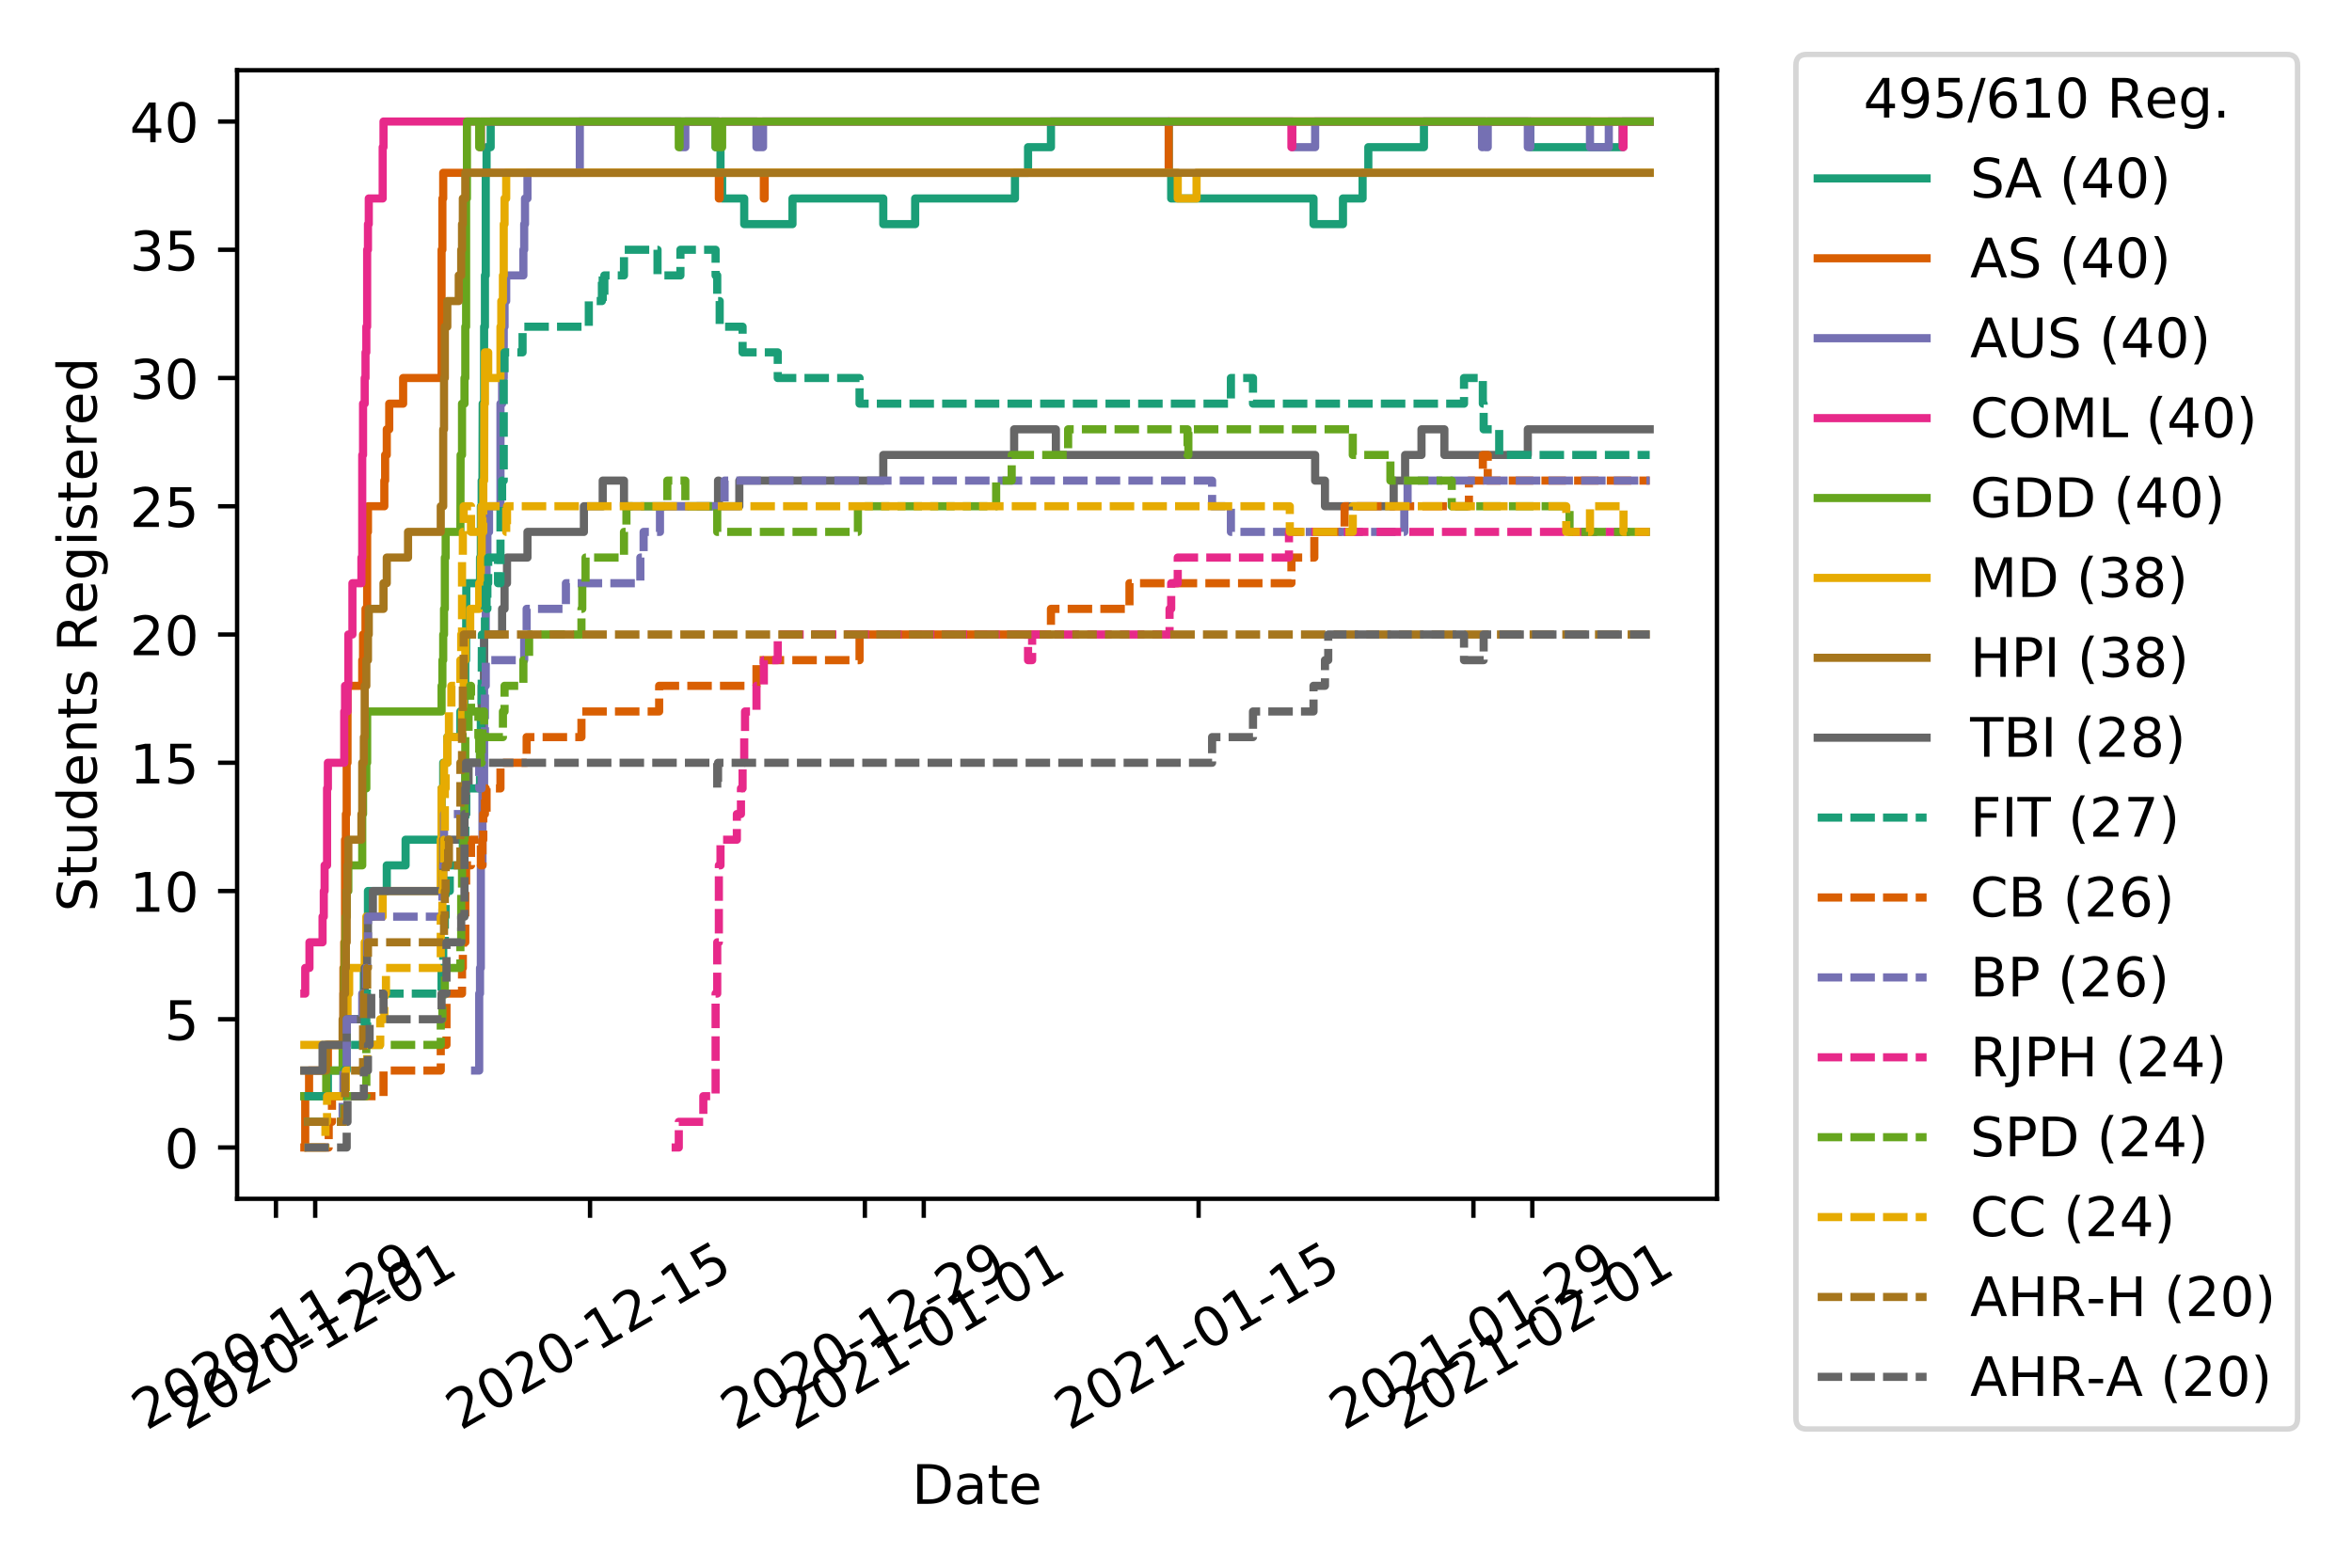 <?xml version="1.0" encoding="utf-8" standalone="no"?>
<!DOCTYPE svg PUBLIC "-//W3C//DTD SVG 1.1//EN"
  "http://www.w3.org/Graphics/SVG/1.1/DTD/svg11.dtd">
<!-- Created with matplotlib (https://matplotlib.org/) -->
<svg height="288pt" version="1.1" viewBox="0 0 432 288" width="432pt" xmlns="http://www.w3.org/2000/svg" xmlns:xlink="http://www.w3.org/1999/xlink">
 <defs>
  <style type="text/css">
*{stroke-linecap:butt;stroke-linejoin:round;}
  </style>
 </defs>
 <g id="figure_1">
  <g id="patch_1">
   <path d="M 0 288 
L 432 288 
L 432 0 
L 0 0 
z
" style="fill:#ffffff;"/>
  </g>
  <g id="axes_1">
   <g id="patch_2">
    <path d="M 43.55 220.231 
L 315.36 220.231 
L 315.36 12.9 
L 43.55 12.9 
z
" style="fill:#ffffff;"/>
   </g>
   <g id="matplotlib.axis_1">
    <g id="xtick_1">
     <g id="line2d_1">
      <defs>
       <path d="M 0 0 
L 0 3.5 
" id="m234cd02c69" style="stroke:#000000;stroke-width:0.8;"/>
      </defs>
      <g>
       <use style="stroke:#000000;stroke-width:0.8;" x="50.683" xlink:href="#m234cd02c69" y="220.231"/>
      </g>
     </g>
     <g id="text_1">
      <!-- 2020-11-29 -->
      <defs>
       <path d="M 19.188 8.297 
L 53.609 8.297 
L 53.609 0 
L 7.328 0 
L 7.328 8.297 
Q 12.938 14.109 22.625 23.891 
Q 32.328 33.688 34.812 36.531 
Q 39.547 41.844 41.422 45.531 
Q 43.312 49.219 43.312 52.781 
Q 43.312 58.594 39.234 62.25 
Q 35.156 65.922 28.609 65.922 
Q 23.969 65.922 18.812 64.312 
Q 13.672 62.703 7.812 59.422 
L 7.812 69.391 
Q 13.766 71.781 18.938 73 
Q 24.125 74.219 28.422 74.219 
Q 39.75 74.219 46.484 68.547 
Q 53.219 62.891 53.219 53.422 
Q 53.219 48.922 51.531 44.891 
Q 49.859 40.875 45.406 35.406 
Q 44.188 33.984 37.641 27.219 
Q 31.109 20.453 19.188 8.297 
z
" id="DejaVuSans-50"/>
       <path d="M 31.781 66.406 
Q 24.172 66.406 20.328 58.906 
Q 16.5 51.422 16.5 36.375 
Q 16.5 21.391 20.328 13.891 
Q 24.172 6.391 31.781 6.391 
Q 39.453 6.391 43.281 13.891 
Q 47.125 21.391 47.125 36.375 
Q 47.125 51.422 43.281 58.906 
Q 39.453 66.406 31.781 66.406 
z
M 31.781 74.219 
Q 44.047 74.219 50.516 64.516 
Q 56.984 54.828 56.984 36.375 
Q 56.984 17.969 50.516 8.266 
Q 44.047 -1.422 31.781 -1.422 
Q 19.531 -1.422 13.062 8.266 
Q 6.594 17.969 6.594 36.375 
Q 6.594 54.828 13.062 64.516 
Q 19.531 74.219 31.781 74.219 
z
" id="DejaVuSans-48"/>
       <path d="M 4.891 31.391 
L 31.203 31.391 
L 31.203 23.391 
L 4.891 23.391 
z
" id="DejaVuSans-45"/>
       <path d="M 12.406 8.297 
L 28.516 8.297 
L 28.516 63.922 
L 10.984 60.406 
L 10.984 69.391 
L 28.422 72.906 
L 38.281 72.906 
L 38.281 8.297 
L 54.391 8.297 
L 54.391 0 
L 12.406 0 
z
" id="DejaVuSans-49"/>
       <path d="M 10.984 1.516 
L 10.984 10.5 
Q 14.703 8.734 18.5 7.812 
Q 22.312 6.891 25.984 6.891 
Q 35.75 6.891 40.891 13.453 
Q 46.047 20.016 46.781 33.406 
Q 43.953 29.203 39.594 26.953 
Q 35.25 24.703 29.984 24.703 
Q 19.047 24.703 12.672 31.312 
Q 6.297 37.938 6.297 49.422 
Q 6.297 60.641 12.938 67.422 
Q 19.578 74.219 30.609 74.219 
Q 43.266 74.219 49.922 64.516 
Q 56.594 54.828 56.594 36.375 
Q 56.594 19.141 48.406 8.859 
Q 40.234 -1.422 26.422 -1.422 
Q 22.703 -1.422 18.891 -0.688 
Q 15.094 0.047 10.984 1.516 
z
M 30.609 32.422 
Q 37.25 32.422 41.125 36.953 
Q 45.016 41.5 45.016 49.422 
Q 45.016 57.281 41.125 61.844 
Q 37.25 66.406 30.609 66.406 
Q 23.969 66.406 20.094 61.844 
Q 16.219 57.281 16.219 49.422 
Q 16.219 41.5 20.094 36.953 
Q 23.969 32.422 30.609 32.422 
z
" id="DejaVuSans-57"/>
      </defs>
      <g transform="translate(26.898 262.869)rotate(-30)scale(0.1 -0.1)">
       <use xlink:href="#DejaVuSans-50"/>
       <use x="63.623" xlink:href="#DejaVuSans-48"/>
       <use x="127.246" xlink:href="#DejaVuSans-50"/>
       <use x="190.869" xlink:href="#DejaVuSans-48"/>
       <use x="254.492" xlink:href="#DejaVuSans-45"/>
       <use x="290.576" xlink:href="#DejaVuSans-49"/>
       <use x="354.199" xlink:href="#DejaVuSans-49"/>
       <use x="417.822" xlink:href="#DejaVuSans-45"/>
       <use x="453.906" xlink:href="#DejaVuSans-50"/>
       <use x="517.529" xlink:href="#DejaVuSans-57"/>
      </g>
     </g>
    </g>
    <g id="xtick_2">
     <g id="line2d_2">
      <g>
       <use style="stroke:#000000;stroke-width:0.8;" x="57.895" xlink:href="#m234cd02c69" y="220.231"/>
      </g>
     </g>
     <g id="text_2">
      <!-- 2020-12-01 -->
      <g transform="translate(34.109 262.869)rotate(-30)scale(0.1 -0.1)">
       <use xlink:href="#DejaVuSans-50"/>
       <use x="63.623" xlink:href="#DejaVuSans-48"/>
       <use x="127.246" xlink:href="#DejaVuSans-50"/>
       <use x="190.869" xlink:href="#DejaVuSans-48"/>
       <use x="254.492" xlink:href="#DejaVuSans-45"/>
       <use x="290.576" xlink:href="#DejaVuSans-49"/>
       <use x="354.199" xlink:href="#DejaVuSans-50"/>
       <use x="417.822" xlink:href="#DejaVuSans-45"/>
       <use x="453.906" xlink:href="#DejaVuSans-48"/>
       <use x="517.529" xlink:href="#DejaVuSans-49"/>
      </g>
     </g>
    </g>
    <g id="xtick_3">
     <g id="line2d_3">
      <g>
       <use style="stroke:#000000;stroke-width:0.8;" x="108.374" xlink:href="#m234cd02c69" y="220.231"/>
      </g>
     </g>
     <g id="text_3">
      <!-- 2020-12-15 -->
      <defs>
       <path d="M 10.797 72.906 
L 49.516 72.906 
L 49.516 64.594 
L 19.828 64.594 
L 19.828 46.734 
Q 21.969 47.469 24.109 47.828 
Q 26.266 48.188 28.422 48.188 
Q 40.625 48.188 47.75 41.5 
Q 54.891 34.812 54.891 23.391 
Q 54.891 11.625 47.562 5.094 
Q 40.234 -1.422 26.906 -1.422 
Q 22.312 -1.422 17.547 -0.641 
Q 12.797 0.141 7.719 1.703 
L 7.719 11.625 
Q 12.109 9.234 16.797 8.062 
Q 21.484 6.891 26.703 6.891 
Q 35.156 6.891 40.078 11.328 
Q 45.016 15.766 45.016 23.391 
Q 45.016 31 40.078 35.438 
Q 35.156 39.891 26.703 39.891 
Q 22.75 39.891 18.812 39.016 
Q 14.891 38.141 10.797 36.281 
z
" id="DejaVuSans-53"/>
      </defs>
      <g transform="translate(84.589 262.869)rotate(-30)scale(0.1 -0.1)">
       <use xlink:href="#DejaVuSans-50"/>
       <use x="63.623" xlink:href="#DejaVuSans-48"/>
       <use x="127.246" xlink:href="#DejaVuSans-50"/>
       <use x="190.869" xlink:href="#DejaVuSans-48"/>
       <use x="254.492" xlink:href="#DejaVuSans-45"/>
       <use x="290.576" xlink:href="#DejaVuSans-49"/>
       <use x="354.199" xlink:href="#DejaVuSans-50"/>
       <use x="417.822" xlink:href="#DejaVuSans-45"/>
       <use x="453.906" xlink:href="#DejaVuSans-49"/>
       <use x="517.529" xlink:href="#DejaVuSans-53"/>
      </g>
     </g>
    </g>
    <g id="xtick_4">
     <g id="line2d_4">
      <g>
       <use style="stroke:#000000;stroke-width:0.8;" x="158.853" xlink:href="#m234cd02c69" y="220.231"/>
      </g>
     </g>
     <g id="text_4">
      <!-- 2020-12-29 -->
      <g transform="translate(135.068 262.869)rotate(-30)scale(0.1 -0.1)">
       <use xlink:href="#DejaVuSans-50"/>
       <use x="63.623" xlink:href="#DejaVuSans-48"/>
       <use x="127.246" xlink:href="#DejaVuSans-50"/>
       <use x="190.869" xlink:href="#DejaVuSans-48"/>
       <use x="254.492" xlink:href="#DejaVuSans-45"/>
       <use x="290.576" xlink:href="#DejaVuSans-49"/>
       <use x="354.199" xlink:href="#DejaVuSans-50"/>
       <use x="417.822" xlink:href="#DejaVuSans-45"/>
       <use x="453.906" xlink:href="#DejaVuSans-50"/>
       <use x="517.529" xlink:href="#DejaVuSans-57"/>
      </g>
     </g>
    </g>
    <g id="xtick_5">
     <g id="line2d_5">
      <g>
       <use style="stroke:#000000;stroke-width:0.8;" x="169.67" xlink:href="#m234cd02c69" y="220.231"/>
      </g>
     </g>
     <g id="text_5">
      <!-- 2021-01-01 -->
      <g transform="translate(145.885 262.869)rotate(-30)scale(0.1 -0.1)">
       <use xlink:href="#DejaVuSans-50"/>
       <use x="63.623" xlink:href="#DejaVuSans-48"/>
       <use x="127.246" xlink:href="#DejaVuSans-50"/>
       <use x="190.869" xlink:href="#DejaVuSans-49"/>
       <use x="254.492" xlink:href="#DejaVuSans-45"/>
       <use x="290.576" xlink:href="#DejaVuSans-48"/>
       <use x="354.199" xlink:href="#DejaVuSans-49"/>
       <use x="417.822" xlink:href="#DejaVuSans-45"/>
       <use x="453.906" xlink:href="#DejaVuSans-48"/>
       <use x="517.529" xlink:href="#DejaVuSans-49"/>
      </g>
     </g>
    </g>
    <g id="xtick_6">
     <g id="line2d_6">
      <g>
       <use style="stroke:#000000;stroke-width:0.8;" x="220.15" xlink:href="#m234cd02c69" y="220.231"/>
      </g>
     </g>
     <g id="text_6">
      <!-- 2021-01-15 -->
      <g transform="translate(196.364 262.869)rotate(-30)scale(0.1 -0.1)">
       <use xlink:href="#DejaVuSans-50"/>
       <use x="63.623" xlink:href="#DejaVuSans-48"/>
       <use x="127.246" xlink:href="#DejaVuSans-50"/>
       <use x="190.869" xlink:href="#DejaVuSans-49"/>
       <use x="254.492" xlink:href="#DejaVuSans-45"/>
       <use x="290.576" xlink:href="#DejaVuSans-48"/>
       <use x="354.199" xlink:href="#DejaVuSans-49"/>
       <use x="417.822" xlink:href="#DejaVuSans-45"/>
       <use x="453.906" xlink:href="#DejaVuSans-49"/>
       <use x="517.529" xlink:href="#DejaVuSans-53"/>
      </g>
     </g>
    </g>
    <g id="xtick_7">
     <g id="line2d_7">
      <g>
       <use style="stroke:#000000;stroke-width:0.8;" x="270.629" xlink:href="#m234cd02c69" y="220.231"/>
      </g>
     </g>
     <g id="text_7">
      <!-- 2021-01-29 -->
      <g transform="translate(246.844 262.869)rotate(-30)scale(0.1 -0.1)">
       <use xlink:href="#DejaVuSans-50"/>
       <use x="63.623" xlink:href="#DejaVuSans-48"/>
       <use x="127.246" xlink:href="#DejaVuSans-50"/>
       <use x="190.869" xlink:href="#DejaVuSans-49"/>
       <use x="254.492" xlink:href="#DejaVuSans-45"/>
       <use x="290.576" xlink:href="#DejaVuSans-48"/>
       <use x="354.199" xlink:href="#DejaVuSans-49"/>
       <use x="417.822" xlink:href="#DejaVuSans-45"/>
       <use x="453.906" xlink:href="#DejaVuSans-50"/>
       <use x="517.529" xlink:href="#DejaVuSans-57"/>
      </g>
     </g>
    </g>
    <g id="xtick_8">
     <g id="line2d_8">
      <g>
       <use style="stroke:#000000;stroke-width:0.8;" x="281.446" xlink:href="#m234cd02c69" y="220.231"/>
      </g>
     </g>
     <g id="text_8">
      <!-- 2021-02-01 -->
      <g transform="translate(257.661 262.869)rotate(-30)scale(0.1 -0.1)">
       <use xlink:href="#DejaVuSans-50"/>
       <use x="63.623" xlink:href="#DejaVuSans-48"/>
       <use x="127.246" xlink:href="#DejaVuSans-50"/>
       <use x="190.869" xlink:href="#DejaVuSans-49"/>
       <use x="254.492" xlink:href="#DejaVuSans-45"/>
       <use x="290.576" xlink:href="#DejaVuSans-48"/>
       <use x="354.199" xlink:href="#DejaVuSans-50"/>
       <use x="417.822" xlink:href="#DejaVuSans-45"/>
       <use x="453.906" xlink:href="#DejaVuSans-48"/>
       <use x="517.529" xlink:href="#DejaVuSans-49"/>
      </g>
     </g>
    </g>
    <g id="text_9">
     <!-- Date -->
     <defs>
      <path d="M 19.672 64.797 
L 19.672 8.109 
L 31.594 8.109 
Q 46.688 8.109 53.688 14.938 
Q 60.688 21.781 60.688 36.531 
Q 60.688 51.172 53.688 57.984 
Q 46.688 64.797 31.594 64.797 
z
M 9.812 72.906 
L 30.078 72.906 
Q 51.266 72.906 61.172 64.094 
Q 71.094 55.281 71.094 36.531 
Q 71.094 17.672 61.125 8.828 
Q 51.172 0 30.078 0 
L 9.812 0 
z
" id="DejaVuSans-68"/>
      <path d="M 34.281 27.484 
Q 23.391 27.484 19.188 25 
Q 14.984 22.516 14.984 16.5 
Q 14.984 11.719 18.141 8.906 
Q 21.297 6.109 26.703 6.109 
Q 34.188 6.109 38.703 11.406 
Q 43.219 16.703 43.219 25.484 
L 43.219 27.484 
z
M 52.203 31.203 
L 52.203 0 
L 43.219 0 
L 43.219 8.297 
Q 40.141 3.328 35.547 0.953 
Q 30.953 -1.422 24.312 -1.422 
Q 15.922 -1.422 10.953 3.297 
Q 6 8.016 6 15.922 
Q 6 25.141 12.172 29.828 
Q 18.359 34.516 30.609 34.516 
L 43.219 34.516 
L 43.219 35.406 
Q 43.219 41.609 39.141 45 
Q 35.062 48.391 27.688 48.391 
Q 23 48.391 18.547 47.266 
Q 14.109 46.141 10.016 43.891 
L 10.016 52.203 
Q 14.938 54.109 19.578 55.047 
Q 24.219 56 28.609 56 
Q 40.484 56 46.344 49.844 
Q 52.203 43.703 52.203 31.203 
z
" id="DejaVuSans-97"/>
      <path d="M 18.312 70.219 
L 18.312 54.688 
L 36.812 54.688 
L 36.812 47.703 
L 18.312 47.703 
L 18.312 18.016 
Q 18.312 11.328 20.141 9.422 
Q 21.969 7.516 27.594 7.516 
L 36.812 7.516 
L 36.812 0 
L 27.594 0 
Q 17.188 0 13.234 3.875 
Q 9.281 7.766 9.281 18.016 
L 9.281 47.703 
L 2.688 47.703 
L 2.688 54.688 
L 9.281 54.688 
L 9.281 70.219 
z
" id="DejaVuSans-116"/>
      <path d="M 56.203 29.594 
L 56.203 25.203 
L 14.891 25.203 
Q 15.484 15.922 20.484 11.062 
Q 25.484 6.203 34.422 6.203 
Q 39.594 6.203 44.453 7.469 
Q 49.312 8.734 54.109 11.281 
L 54.109 2.781 
Q 49.266 0.734 44.188 -0.344 
Q 39.109 -1.422 33.891 -1.422 
Q 20.797 -1.422 13.156 6.188 
Q 5.516 13.812 5.516 26.812 
Q 5.516 40.234 12.766 48.109 
Q 20.016 56 32.328 56 
Q 43.359 56 49.781 48.891 
Q 56.203 41.797 56.203 29.594 
z
M 47.219 32.234 
Q 47.125 39.594 43.094 43.984 
Q 39.062 48.391 32.422 48.391 
Q 24.906 48.391 20.391 44.141 
Q 15.875 39.891 15.188 32.172 
z
" id="DejaVuSans-101"/>
     </defs>
     <g transform="translate(167.504 276.269)scale(0.1 -0.1)">
      <use xlink:href="#DejaVuSans-68"/>
      <use x="77.002" xlink:href="#DejaVuSans-97"/>
      <use x="138.281" xlink:href="#DejaVuSans-116"/>
      <use x="177.49" xlink:href="#DejaVuSans-101"/>
     </g>
    </g>
   </g>
   <g id="matplotlib.axis_2">
    <g id="ytick_1">
     <g id="line2d_9">
      <defs>
       <path d="M 0 0 
L -3.5 0 
" id="m8e0a5c84a4" style="stroke:#000000;stroke-width:0.8;"/>
      </defs>
      <g>
       <use style="stroke:#000000;stroke-width:0.8;" x="43.55" xlink:href="#m8e0a5c84a4" y="210.807"/>
      </g>
     </g>
     <g id="text_10">
      <!-- 0 -->
      <g transform="translate(30.188 214.606)scale(0.1 -0.1)">
       <use xlink:href="#DejaVuSans-48"/>
      </g>
     </g>
    </g>
    <g id="ytick_2">
     <g id="line2d_10">
      <g>
       <use style="stroke:#000000;stroke-width:0.8;" x="43.55" xlink:href="#m8e0a5c84a4" y="187.246"/>
      </g>
     </g>
     <g id="text_11">
      <!-- 5 -->
      <g transform="translate(30.188 191.046)scale(0.1 -0.1)">
       <use xlink:href="#DejaVuSans-53"/>
      </g>
     </g>
    </g>
    <g id="ytick_3">
     <g id="line2d_11">
      <g>
       <use style="stroke:#000000;stroke-width:0.8;" x="43.55" xlink:href="#m8e0a5c84a4" y="163.686"/>
      </g>
     </g>
     <g id="text_12">
      <!-- 10 -->
      <g transform="translate(23.825 167.485)scale(0.1 -0.1)">
       <use xlink:href="#DejaVuSans-49"/>
       <use x="63.623" xlink:href="#DejaVuSans-48"/>
      </g>
     </g>
    </g>
    <g id="ytick_4">
     <g id="line2d_12">
      <g>
       <use style="stroke:#000000;stroke-width:0.8;" x="43.55" xlink:href="#m8e0a5c84a4" y="140.126"/>
      </g>
     </g>
     <g id="text_13">
      <!-- 15 -->
      <g transform="translate(23.825 143.925)scale(0.1 -0.1)">
       <use xlink:href="#DejaVuSans-49"/>
       <use x="63.623" xlink:href="#DejaVuSans-53"/>
      </g>
     </g>
    </g>
    <g id="ytick_5">
     <g id="line2d_13">
      <g>
       <use style="stroke:#000000;stroke-width:0.8;" x="43.55" xlink:href="#m8e0a5c84a4" y="116.565"/>
      </g>
     </g>
     <g id="text_14">
      <!-- 20 -->
      <g transform="translate(23.825 120.365)scale(0.1 -0.1)">
       <use xlink:href="#DejaVuSans-50"/>
       <use x="63.623" xlink:href="#DejaVuSans-48"/>
      </g>
     </g>
    </g>
    <g id="ytick_6">
     <g id="line2d_14">
      <g>
       <use style="stroke:#000000;stroke-width:0.8;" x="43.55" xlink:href="#m8e0a5c84a4" y="93.005"/>
      </g>
     </g>
     <g id="text_15">
      <!-- 25 -->
      <g transform="translate(23.825 96.804)scale(0.1 -0.1)">
       <use xlink:href="#DejaVuSans-50"/>
       <use x="63.623" xlink:href="#DejaVuSans-53"/>
      </g>
     </g>
    </g>
    <g id="ytick_7">
     <g id="line2d_15">
      <g>
       <use style="stroke:#000000;stroke-width:0.8;" x="43.55" xlink:href="#m8e0a5c84a4" y="69.445"/>
      </g>
     </g>
     <g id="text_16">
      <!-- 30 -->
      <defs>
       <path d="M 40.578 39.312 
Q 47.656 37.797 51.625 33 
Q 55.609 28.219 55.609 21.188 
Q 55.609 10.406 48.188 4.484 
Q 40.766 -1.422 27.094 -1.422 
Q 22.516 -1.422 17.656 -0.516 
Q 12.797 0.391 7.625 2.203 
L 7.625 11.719 
Q 11.719 9.328 16.594 8.109 
Q 21.484 6.891 26.812 6.891 
Q 36.078 6.891 40.938 10.547 
Q 45.797 14.203 45.797 21.188 
Q 45.797 27.641 41.281 31.266 
Q 36.766 34.906 28.719 34.906 
L 20.219 34.906 
L 20.219 43.016 
L 29.109 43.016 
Q 36.375 43.016 40.234 45.922 
Q 44.094 48.828 44.094 54.297 
Q 44.094 59.906 40.109 62.906 
Q 36.141 65.922 28.719 65.922 
Q 24.656 65.922 20.016 65.031 
Q 15.375 64.156 9.812 62.312 
L 9.812 71.094 
Q 15.438 72.656 20.344 73.438 
Q 25.25 74.219 29.594 74.219 
Q 40.828 74.219 47.359 69.109 
Q 53.906 64.016 53.906 55.328 
Q 53.906 49.266 50.438 45.094 
Q 46.969 40.922 40.578 39.312 
z
" id="DejaVuSans-51"/>
      </defs>
      <g transform="translate(23.825 73.244)scale(0.1 -0.1)">
       <use xlink:href="#DejaVuSans-51"/>
       <use x="63.623" xlink:href="#DejaVuSans-48"/>
      </g>
     </g>
    </g>
    <g id="ytick_8">
     <g id="line2d_16">
      <g>
       <use style="stroke:#000000;stroke-width:0.8;" x="43.55" xlink:href="#m8e0a5c84a4" y="45.884"/>
      </g>
     </g>
     <g id="text_17">
      <!-- 35 -->
      <g transform="translate(23.825 49.684)scale(0.1 -0.1)">
       <use xlink:href="#DejaVuSans-51"/>
       <use x="63.623" xlink:href="#DejaVuSans-53"/>
      </g>
     </g>
    </g>
    <g id="ytick_9">
     <g id="line2d_17">
      <g>
       <use style="stroke:#000000;stroke-width:0.8;" x="43.55" xlink:href="#m8e0a5c84a4" y="22.324"/>
      </g>
     </g>
     <g id="text_18">
      <!-- 40 -->
      <defs>
       <path d="M 37.797 64.312 
L 12.891 25.391 
L 37.797 25.391 
z
M 35.203 72.906 
L 47.609 72.906 
L 47.609 25.391 
L 58.016 25.391 
L 58.016 17.188 
L 47.609 17.188 
L 47.609 0 
L 37.797 0 
L 37.797 17.188 
L 4.891 17.188 
L 4.891 26.703 
z
" id="DejaVuSans-52"/>
      </defs>
      <g transform="translate(23.825 26.123)scale(0.1 -0.1)">
       <use xlink:href="#DejaVuSans-52"/>
       <use x="63.623" xlink:href="#DejaVuSans-48"/>
      </g>
     </g>
    </g>
    <g id="text_19">
     <!-- Students Registered -->
     <defs>
      <path d="M 53.516 70.516 
L 53.516 60.891 
Q 47.906 63.578 42.922 64.891 
Q 37.938 66.219 33.297 66.219 
Q 25.25 66.219 20.875 63.094 
Q 16.5 59.969 16.5 54.203 
Q 16.5 49.359 19.406 46.891 
Q 22.312 44.438 30.422 42.922 
L 36.375 41.703 
Q 47.406 39.594 52.656 34.297 
Q 57.906 29 57.906 20.125 
Q 57.906 9.516 50.797 4.047 
Q 43.703 -1.422 29.984 -1.422 
Q 24.812 -1.422 18.969 -0.25 
Q 13.141 0.922 6.891 3.219 
L 6.891 13.375 
Q 12.891 10.016 18.656 8.297 
Q 24.422 6.594 29.984 6.594 
Q 38.422 6.594 43.016 9.906 
Q 47.609 13.234 47.609 19.391 
Q 47.609 24.75 44.312 27.781 
Q 41.016 30.812 33.5 32.328 
L 27.484 33.5 
Q 16.453 35.688 11.516 40.375 
Q 6.594 45.062 6.594 53.422 
Q 6.594 63.094 13.406 68.656 
Q 20.219 74.219 32.172 74.219 
Q 37.312 74.219 42.625 73.281 
Q 47.953 72.359 53.516 70.516 
z
" id="DejaVuSans-83"/>
      <path d="M 8.5 21.578 
L 8.5 54.688 
L 17.484 54.688 
L 17.484 21.922 
Q 17.484 14.156 20.5 10.266 
Q 23.531 6.391 29.594 6.391 
Q 36.859 6.391 41.078 11.031 
Q 45.312 15.672 45.312 23.688 
L 45.312 54.688 
L 54.297 54.688 
L 54.297 0 
L 45.312 0 
L 45.312 8.406 
Q 42.047 3.422 37.719 1 
Q 33.406 -1.422 27.688 -1.422 
Q 18.266 -1.422 13.375 4.438 
Q 8.5 10.297 8.5 21.578 
z
M 31.109 56 
z
" id="DejaVuSans-117"/>
      <path d="M 45.406 46.391 
L 45.406 75.984 
L 54.391 75.984 
L 54.391 0 
L 45.406 0 
L 45.406 8.203 
Q 42.578 3.328 38.25 0.953 
Q 33.938 -1.422 27.875 -1.422 
Q 17.969 -1.422 11.734 6.484 
Q 5.516 14.406 5.516 27.297 
Q 5.516 40.188 11.734 48.094 
Q 17.969 56 27.875 56 
Q 33.938 56 38.25 53.625 
Q 42.578 51.266 45.406 46.391 
z
M 14.797 27.297 
Q 14.797 17.391 18.875 11.75 
Q 22.953 6.109 30.078 6.109 
Q 37.203 6.109 41.297 11.75 
Q 45.406 17.391 45.406 27.297 
Q 45.406 37.203 41.297 42.844 
Q 37.203 48.484 30.078 48.484 
Q 22.953 48.484 18.875 42.844 
Q 14.797 37.203 14.797 27.297 
z
" id="DejaVuSans-100"/>
      <path d="M 54.891 33.016 
L 54.891 0 
L 45.906 0 
L 45.906 32.719 
Q 45.906 40.484 42.875 44.328 
Q 39.844 48.188 33.797 48.188 
Q 26.516 48.188 22.312 43.547 
Q 18.109 38.922 18.109 30.906 
L 18.109 0 
L 9.078 0 
L 9.078 54.688 
L 18.109 54.688 
L 18.109 46.188 
Q 21.344 51.125 25.703 53.562 
Q 30.078 56 35.797 56 
Q 45.219 56 50.047 50.172 
Q 54.891 44.344 54.891 33.016 
z
" id="DejaVuSans-110"/>
      <path d="M 44.281 53.078 
L 44.281 44.578 
Q 40.484 46.531 36.375 47.5 
Q 32.281 48.484 27.875 48.484 
Q 21.188 48.484 17.844 46.438 
Q 14.5 44.391 14.5 40.281 
Q 14.5 37.156 16.891 35.375 
Q 19.281 33.594 26.516 31.984 
L 29.594 31.297 
Q 39.156 29.25 43.188 25.516 
Q 47.219 21.781 47.219 15.094 
Q 47.219 7.469 41.188 3.016 
Q 35.156 -1.422 24.609 -1.422 
Q 20.219 -1.422 15.453 -0.562 
Q 10.688 0.297 5.422 2 
L 5.422 11.281 
Q 10.406 8.688 15.234 7.391 
Q 20.062 6.109 24.812 6.109 
Q 31.156 6.109 34.562 8.281 
Q 37.984 10.453 37.984 14.406 
Q 37.984 18.062 35.516 20.016 
Q 33.062 21.969 24.703 23.781 
L 21.578 24.516 
Q 13.234 26.266 9.516 29.906 
Q 5.812 33.547 5.812 39.891 
Q 5.812 47.609 11.281 51.797 
Q 16.75 56 26.812 56 
Q 31.781 56 36.172 55.266 
Q 40.578 54.547 44.281 53.078 
z
" id="DejaVuSans-115"/>
      <path id="DejaVuSans-32"/>
      <path d="M 44.391 34.188 
Q 47.562 33.109 50.562 29.594 
Q 53.562 26.078 56.594 19.922 
L 66.609 0 
L 56 0 
L 46.688 18.703 
Q 43.062 26.031 39.672 28.422 
Q 36.281 30.812 30.422 30.812 
L 19.672 30.812 
L 19.672 0 
L 9.812 0 
L 9.812 72.906 
L 32.078 72.906 
Q 44.578 72.906 50.734 67.672 
Q 56.891 62.453 56.891 51.906 
Q 56.891 45.016 53.688 40.469 
Q 50.484 35.938 44.391 34.188 
z
M 19.672 64.797 
L 19.672 38.922 
L 32.078 38.922 
Q 39.203 38.922 42.844 42.219 
Q 46.484 45.516 46.484 51.906 
Q 46.484 58.297 42.844 61.547 
Q 39.203 64.797 32.078 64.797 
z
" id="DejaVuSans-82"/>
      <path d="M 45.406 27.984 
Q 45.406 37.75 41.375 43.109 
Q 37.359 48.484 30.078 48.484 
Q 22.859 48.484 18.828 43.109 
Q 14.797 37.75 14.797 27.984 
Q 14.797 18.266 18.828 12.891 
Q 22.859 7.516 30.078 7.516 
Q 37.359 7.516 41.375 12.891 
Q 45.406 18.266 45.406 27.984 
z
M 54.391 6.781 
Q 54.391 -7.172 48.188 -13.984 
Q 42 -20.797 29.203 -20.797 
Q 24.469 -20.797 20.266 -20.094 
Q 16.062 -19.391 12.109 -17.922 
L 12.109 -9.188 
Q 16.062 -11.328 19.922 -12.344 
Q 23.781 -13.375 27.781 -13.375 
Q 36.625 -13.375 41.016 -8.766 
Q 45.406 -4.156 45.406 5.172 
L 45.406 9.625 
Q 42.625 4.781 38.281 2.391 
Q 33.938 0 27.875 0 
Q 17.828 0 11.672 7.656 
Q 5.516 15.328 5.516 27.984 
Q 5.516 40.672 11.672 48.328 
Q 17.828 56 27.875 56 
Q 33.938 56 38.281 53.609 
Q 42.625 51.219 45.406 46.391 
L 45.406 54.688 
L 54.391 54.688 
z
" id="DejaVuSans-103"/>
      <path d="M 9.422 54.688 
L 18.406 54.688 
L 18.406 0 
L 9.422 0 
z
M 9.422 75.984 
L 18.406 75.984 
L 18.406 64.594 
L 9.422 64.594 
z
" id="DejaVuSans-105"/>
      <path d="M 41.109 46.297 
Q 39.594 47.172 37.812 47.578 
Q 36.031 48 33.891 48 
Q 26.266 48 22.188 43.047 
Q 18.109 38.094 18.109 28.812 
L 18.109 0 
L 9.078 0 
L 9.078 54.688 
L 18.109 54.688 
L 18.109 46.188 
Q 20.953 51.172 25.484 53.578 
Q 30.031 56 36.531 56 
Q 37.453 56 38.578 55.875 
Q 39.703 55.766 41.062 55.516 
z
" id="DejaVuSans-114"/>
     </defs>
     <g transform="translate(17.745 167.499)rotate(-90)scale(0.1 -0.1)">
      <use xlink:href="#DejaVuSans-83"/>
      <use x="63.477" xlink:href="#DejaVuSans-116"/>
      <use x="102.686" xlink:href="#DejaVuSans-117"/>
      <use x="166.064" xlink:href="#DejaVuSans-100"/>
      <use x="229.541" xlink:href="#DejaVuSans-101"/>
      <use x="291.064" xlink:href="#DejaVuSans-110"/>
      <use x="354.443" xlink:href="#DejaVuSans-116"/>
      <use x="393.652" xlink:href="#DejaVuSans-115"/>
      <use x="445.752" xlink:href="#DejaVuSans-32"/>
      <use x="477.539" xlink:href="#DejaVuSans-82"/>
      <use x="546.959" xlink:href="#DejaVuSans-101"/>
      <use x="608.482" xlink:href="#DejaVuSans-103"/>
      <use x="671.959" xlink:href="#DejaVuSans-105"/>
      <use x="699.742" xlink:href="#DejaVuSans-115"/>
      <use x="751.842" xlink:href="#DejaVuSans-116"/>
      <use x="791.051" xlink:href="#DejaVuSans-101"/>
      <use x="852.574" xlink:href="#DejaVuSans-114"/>
      <use x="893.656" xlink:href="#DejaVuSans-101"/>
      <use x="955.18" xlink:href="#DejaVuSans-100"/>
     </g>
    </g>
   </g>
   <g id="line2d_18">
    <path clip-path="url(#pe23b41a34a)" d="M 55.905 201.383 
L 60.224 201.383 
L 60.224 196.67 
L 60.299 196.67 
L 63.078 196.67 
L 63.078 191.958 
L 63.153 191.958 
L 63.679 191.958 
L 63.679 187.246 
L 63.754 187.246 
L 66.834 187.246 
L 66.834 177.822 
L 66.909 177.822 
L 67.134 177.822 
L 67.134 173.11 
L 67.21 173.11 
L 67.435 173.11 
L 67.435 168.398 
L 67.51 168.398 
L 67.585 168.398 
L 67.585 163.686 
L 67.66 163.686 
L 71.041 163.686 
L 71.041 158.974 
L 71.116 158.974 
L 74.496 158.974 
L 74.496 154.262 
L 74.571 154.262 
L 81.106 154.262 
L 81.106 144.838 
L 81.181 144.838 
L 81.407 144.838 
L 81.407 140.126 
L 81.482 140.126 
L 82.158 140.126 
L 82.158 135.414 
L 82.233 135.414 
L 84.562 135.414 
L 84.562 130.702 
L 84.637 130.702 
L 85.313 130.702 
L 85.313 125.99 
L 85.388 125.99 
L 85.463 125.99 
L 85.463 121.277 
L 85.538 121.277 
L 85.613 121.277 
L 85.651 107.141 
L 85.689 107.141 
L 88.167 107.141 
L 88.167 102.429 
L 88.243 102.429 
L 88.318 102.429 
L 88.318 93.005 
L 88.393 93.005 
L 88.468 93.005 
L 88.468 88.293 
L 88.543 88.293 
L 88.618 88.293 
L 88.656 74.157 
L 88.693 74.157 
L 88.919 74.157 
L 88.919 60.021 
L 88.994 60.021 
L 89.069 60.021 
L 89.069 50.597 
L 89.144 50.597 
L 89.219 50.597 
L 89.219 31.748 
L 89.294 31.748 
L 89.369 31.748 
L 89.369 27.036 
L 89.444 27.036 
L 90.121 27.036 
L 90.121 22.324 
L 90.196 22.324 
L 131.435 22.324 
L 131.435 27.036 
L 131.511 27.036 
L 131.586 27.036 
L 131.586 22.324 
L 131.661 22.324 
L 131.886 22.324 
L 131.886 27.036 
L 131.961 27.036 
L 132.337 27.036 
L 132.337 31.748 
L 132.412 31.748 
L 132.637 31.748 
L 132.637 36.46 
L 132.712 36.46 
L 136.694 36.46 
L 136.694 41.172 
L 136.769 41.172 
L 145.558 41.172 
L 145.558 36.46 
L 145.633 36.46 
L 162.234 36.46 
L 162.234 41.172 
L 162.309 41.172 
L 168.093 41.172 
L 168.093 36.46 
L 168.168 36.46 
L 186.422 36.46 
L 186.422 31.748 
L 186.497 31.748 
L 188.826 31.748 
L 188.826 27.036 
L 188.901 27.036 
L 193.032 27.036 
L 193.032 22.324 
L 214.666 22.324 
L 214.666 31.748 
L 214.741 31.748 
L 215.117 31.748 
L 215.117 36.46 
L 215.192 36.46 
L 241.258 36.46 
L 241.258 41.172 
L 241.333 41.172 
L 246.666 41.172 
L 246.666 36.46 
L 246.742 36.46 
L 250.272 36.46 
L 250.272 31.748 
L 250.347 31.748 
L 251.324 31.748 
L 251.324 27.036 
L 251.399 27.036 
L 261.54 27.036 
L 261.54 22.324 
L 261.615 22.324 
L 281.071 22.324 
L 281.071 27.036 
L 281.146 27.036 
L 298.047 27.036 
L 298.047 22.324 
L 298.122 22.324 
L 303.005 22.324 
L 303.005 22.324 
" style="fill:none;stroke:#1b9e77;stroke-linecap:square;stroke-width:1.5;"/>
   </g>
   <g id="line2d_19">
    <path clip-path="url(#pe23b41a34a)" d="M 55.905 210.807 
L 56.063 210.807 
L 56.063 201.383 
L 56.172 201.383 
L 56.768 201.383 
L 56.768 196.67 
L 56.841 196.67 
L 60.224 196.67 
L 60.224 191.958 
L 60.299 191.958 
L 63.078 191.958 
L 63.078 177.822 
L 63.153 177.822 
L 63.228 177.822 
L 63.228 173.11 
L 63.303 173.11 
L 63.378 173.11 
L 63.378 154.262 
L 63.454 154.262 
L 63.529 154.262 
L 63.529 149.55 
L 63.604 149.55 
L 63.679 149.55 
L 63.679 140.126 
L 63.754 140.126 
L 63.829 140.126 
L 63.829 125.99 
L 63.904 125.99 
L 66.533 125.99 
L 66.533 121.277 
L 66.609 121.277 
L 66.684 121.277 
L 66.684 116.565 
L 66.759 116.565 
L 67.134 116.565 
L 67.134 111.853 
L 67.21 111.853 
L 67.435 111.853 
L 67.435 97.717 
L 67.51 97.717 
L 67.585 97.717 
L 67.585 93.005 
L 67.66 93.005 
L 70.59 93.005 
L 70.59 88.293 
L 70.665 88.293 
L 70.74 88.293 
L 70.74 83.581 
L 70.815 83.581 
L 71.041 83.581 
L 71.041 78.869 
L 71.116 78.869 
L 71.491 78.869 
L 71.491 74.157 
L 71.566 74.157 
L 74.045 74.157 
L 74.045 69.445 
L 74.12 69.445 
L 81.106 69.445 
L 81.106 45.884 
L 81.181 45.884 
L 81.257 45.884 
L 81.257 36.46 
L 81.332 36.46 
L 81.407 36.46 
L 81.407 31.748 
L 81.482 31.748 
L 132.036 31.748 
L 132.036 36.46 
L 132.111 36.46 
L 132.187 36.46 
L 132.187 31.748 
L 132.262 31.748 
L 140.299 31.748 
L 140.299 36.46 
L 140.374 36.46 
L 140.45 36.46 
L 140.45 31.748 
L 140.525 31.748 
L 214.666 31.748 
L 214.666 22.324 
L 214.741 22.324 
L 303.005 22.324 
L 303.005 22.324 
" style="fill:none;stroke:#d95f02;stroke-linecap:square;stroke-width:1.5;"/>
   </g>
   <g id="line2d_20">
    <path clip-path="url(#pe23b41a34a)" d="M 87.266 196.67 
L 88.017 196.67 
L 88.017 182.534 
L 88.092 182.534 
L 88.167 182.534 
L 88.167 177.822 
L 88.243 177.822 
L 88.318 177.822 
L 88.318 158.974 
L 88.393 158.974 
L 88.618 158.974 
L 88.618 144.838 
L 88.693 144.838 
L 88.919 144.838 
L 88.919 116.565 
L 88.994 116.565 
L 89.219 116.565 
L 89.219 107.141 
L 89.294 107.141 
L 89.369 107.141 
L 89.369 102.429 
L 89.444 102.429 
L 89.52 102.429 
L 89.52 97.717 
L 89.595 97.717 
L 89.82 97.717 
L 89.82 93.005 
L 89.895 93.005 
L 91.923 93.005 
L 91.923 74.157 
L 91.998 74.157 
L 92.224 74.157 
L 92.224 69.445 
L 92.299 69.445 
L 92.524 69.445 
L 92.524 60.021 
L 92.599 60.021 
L 92.675 60.021 
L 92.675 55.309 
L 92.75 55.309 
L 92.975 55.309 
L 92.975 50.597 
L 93.05 50.597 
L 96.13 50.597 
L 96.13 45.884 
L 96.205 45.884 
L 96.28 45.884 
L 96.28 41.172 
L 96.355 41.172 
L 96.43 41.172 
L 96.43 36.46 
L 96.506 36.46 
L 96.881 36.46 
L 96.881 31.748 
L 96.956 31.748 
L 106.496 31.748 
L 106.496 22.324 
L 106.571 22.324 
L 124.975 22.324 
L 124.975 27.036 
L 125.05 27.036 
L 125.877 27.036 
L 125.877 22.324 
L 125.952 22.324 
L 138.947 22.324 
L 138.947 27.036 
L 139.022 27.036 
L 140.149 27.036 
L 140.149 22.324 
L 140.224 22.324 
L 237.352 22.324 
L 237.352 27.036 
L 237.427 27.036 
L 241.558 27.036 
L 241.558 22.324 
L 241.634 22.324 
L 272.207 22.324 
L 272.207 27.036 
L 272.282 27.036 
L 272.357 27.036 
L 272.357 22.324 
L 272.432 22.324 
L 272.808 22.324 
L 272.808 27.036 
L 272.883 27.036 
L 273.258 27.036 
L 273.258 22.324 
L 273.333 22.324 
L 280.62 22.324 
L 280.62 27.036 
L 280.695 27.036 
L 281.071 27.036 
L 281.071 22.324 
L 281.146 22.324 
L 292.038 22.324 
L 292.038 27.036 
L 292.113 27.036 
L 295.493 27.036 
L 295.493 22.324 
L 295.568 22.324 
L 303.005 22.324 
L 303.005 22.324 
" style="fill:none;stroke:#7570b3;stroke-linecap:square;stroke-width:1.5;"/>
   </g>
   <g id="line2d_21">
    <path clip-path="url(#pe23b41a34a)" d="M 55.905 182.534 
L 56.063 182.534 
L 56.063 177.822 
L 56.172 177.822 
L 56.841 177.822 
L 56.841 173.11 
L 59.244 173.11 
L 59.244 168.398 
L 59.472 168.398 
L 59.472 163.686 
L 59.547 163.686 
L 59.623 163.686 
L 59.623 158.974 
L 59.698 158.974 
L 60.073 158.974 
L 60.073 144.838 
L 60.148 144.838 
L 60.224 144.838 
L 60.224 140.126 
L 60.299 140.126 
L 63.228 140.126 
L 63.228 130.702 
L 63.303 130.702 
L 63.378 130.702 
L 63.378 125.99 
L 63.454 125.99 
L 63.529 125.99 
L 63.529 130.702 
L 63.604 130.702 
L 63.829 130.702 
L 63.829 125.99 
L 63.904 125.99 
L 63.979 125.99 
L 63.979 116.565 
L 64.055 116.565 
L 64.731 116.565 
L 64.731 107.141 
L 64.806 107.141 
L 66.383 107.141 
L 66.383 102.429 
L 66.458 102.429 
L 66.533 102.429 
L 66.533 83.581 
L 66.609 83.581 
L 66.684 83.581 
L 66.684 74.157 
L 66.759 74.157 
L 66.984 74.157 
L 66.984 69.445 
L 67.059 69.445 
L 67.134 69.445 
L 67.134 64.733 
L 67.21 64.733 
L 67.285 64.733 
L 67.285 60.021 
L 67.36 60.021 
L 67.435 60.021 
L 67.435 45.884 
L 67.51 45.884 
L 67.585 45.884 
L 67.585 41.172 
L 67.66 41.172 
L 67.735 41.172 
L 67.735 36.46 
L 67.81 36.46 
L 70.289 36.46 
L 70.289 27.036 
L 70.364 27.036 
L 70.44 27.036 
L 70.44 22.324 
L 70.515 22.324 
L 88.167 22.324 
L 88.167 27.036 
L 88.243 27.036 
L 88.318 27.036 
L 88.318 22.324 
L 88.393 22.324 
L 237.202 22.324 
L 237.202 27.036 
L 237.277 27.036 
L 237.352 27.036 
L 237.352 22.324 
L 237.427 22.324 
L 298.047 22.324 
L 298.047 27.036 
L 298.122 27.036 
L 298.197 27.036 
L 298.197 22.324 
L 298.273 22.324 
L 303.005 22.324 
L 303.005 22.324 
" style="fill:none;stroke:#e7298a;stroke-linecap:square;stroke-width:1.5;"/>
   </g>
   <g id="line2d_22">
    <path clip-path="url(#pe23b41a34a)" d="M 55.905 201.383 
L 59.923 201.383 
L 59.923 196.67 
L 59.998 196.67 
L 62.928 196.67 
L 62.928 191.958 
L 63.003 191.958 
L 63.078 191.958 
L 63.078 187.246 
L 63.153 187.246 
L 63.228 187.246 
L 63.228 177.822 
L 63.303 177.822 
L 63.378 177.822 
L 63.378 173.11 
L 63.454 173.11 
L 63.529 173.11 
L 63.529 168.398 
L 63.604 168.398 
L 63.679 168.398 
L 63.679 163.686 
L 63.754 163.686 
L 63.979 163.686 
L 63.979 158.974 
L 64.055 158.974 
L 66.533 158.974 
L 66.533 149.55 
L 66.609 149.55 
L 66.684 149.55 
L 66.684 144.838 
L 66.759 144.838 
L 67.285 144.838 
L 67.285 140.126 
L 67.36 140.126 
L 67.435 140.126 
L 67.435 130.702 
L 67.51 130.702 
L 81.106 130.702 
L 81.106 125.99 
L 81.181 125.99 
L 81.257 125.99 
L 81.257 121.277 
L 81.332 121.277 
L 81.407 121.277 
L 81.407 116.565 
L 81.482 116.565 
L 81.557 116.565 
L 81.557 111.853 
L 81.632 111.853 
L 81.707 111.853 
L 81.707 102.429 
L 81.782 102.429 
L 81.858 102.429 
L 81.858 97.717 
L 81.933 97.717 
L 84.562 97.717 
L 84.599 83.581 
L 84.637 83.581 
L 84.862 83.581 
L 84.862 74.157 
L 84.937 74.157 
L 85.313 74.157 
L 85.313 69.445 
L 85.388 69.445 
L 85.463 69.445 
L 85.463 60.021 
L 85.538 60.021 
L 85.613 60.021 
L 85.613 36.46 
L 85.689 36.46 
L 85.764 36.46 
L 85.764 22.324 
L 85.839 22.324 
L 88.017 22.324 
L 88.017 27.036 
L 88.092 27.036 
L 88.318 27.036 
L 88.318 22.324 
L 88.393 22.324 
L 124.675 22.324 
L 124.675 27.036 
L 124.75 27.036 
L 124.825 27.036 
L 124.825 22.324 
L 124.9 22.324 
L 131.435 22.324 
L 131.435 27.036 
L 131.511 27.036 
L 131.736 27.036 
L 131.736 22.324 
L 131.811 22.324 
L 132.036 22.324 
L 132.036 27.036 
L 132.111 27.036 
L 132.637 27.036 
L 132.637 22.324 
L 132.712 22.324 
L 303.005 22.324 
L 303.005 22.324 
" style="fill:none;stroke:#66a61e;stroke-linecap:square;stroke-width:1.5;"/>
   </g>
   <g id="line2d_23">
    <path clip-path="url(#pe23b41a34a)" d="M 55.905 191.958 
L 63.078 191.958 
L 63.078 187.246 
L 63.153 187.246 
L 63.829 187.246 
L 63.829 182.534 
L 63.904 182.534 
L 64.13 182.534 
L 64.13 177.822 
L 64.205 177.822 
L 66.984 177.822 
L 66.984 173.11 
L 67.059 173.11 
L 67.285 173.11 
L 67.285 168.398 
L 67.36 168.398 
L 70.289 168.398 
L 70.289 163.686 
L 70.364 163.686 
L 80.956 163.686 
L 80.956 154.262 
L 81.031 154.262 
L 81.106 154.262 
L 81.106 144.838 
L 81.181 144.838 
L 81.557 144.838 
L 81.557 140.126 
L 81.632 140.126 
L 82.158 140.126 
L 82.158 135.414 
L 82.233 135.414 
L 84.862 135.414 
L 84.862 130.702 
L 84.937 130.702 
L 85.163 130.702 
L 85.163 121.277 
L 85.238 121.277 
L 85.463 121.277 
L 85.463 116.565 
L 85.538 116.565 
L 86.365 116.565 
L 86.365 111.853 
L 86.44 111.853 
L 88.017 111.853 
L 88.017 107.141 
L 88.092 107.141 
L 88.318 107.141 
L 88.318 102.429 
L 88.393 102.429 
L 88.468 102.429 
L 88.468 93.005 
L 88.543 93.005 
L 88.768 93.005 
L 88.768 88.293 
L 88.844 88.293 
L 88.919 88.293 
L 88.956 74.157 
L 88.994 74.157 
L 89.069 74.157 
L 89.069 64.733 
L 89.144 64.733 
L 89.67 64.733 
L 89.67 69.445 
L 89.745 69.445 
L 91.923 69.445 
L 91.923 60.021 
L 91.998 60.021 
L 92.074 60.021 
L 92.074 55.309 
L 92.149 55.309 
L 92.374 55.309 
L 92.374 50.597 
L 92.449 50.597 
L 92.524 50.597 
L 92.524 41.172 
L 92.599 41.172 
L 92.675 41.172 
L 92.675 36.46 
L 92.75 36.46 
L 92.975 36.46 
L 92.975 31.748 
L 93.05 31.748 
L 216.319 31.748 
L 216.319 36.46 
L 216.394 36.46 
L 219.774 36.46 
L 219.774 31.748 
L 219.849 31.748 
L 303.005 31.748 
L 303.005 31.748 
" style="fill:none;stroke:#e6ab02;stroke-linecap:square;stroke-width:1.5;"/>
   </g>
   <g id="line2d_24">
    <path clip-path="url(#pe23b41a34a)" d="M 55.905 196.67 
L 59.923 196.67 
L 59.923 191.958 
L 59.998 191.958 
L 62.928 191.958 
L 62.928 187.246 
L 63.003 187.246 
L 63.078 187.246 
L 63.078 182.534 
L 63.153 182.534 
L 63.378 182.534 
L 63.378 177.822 
L 63.454 177.822 
L 63.529 177.822 
L 63.529 173.11 
L 63.604 173.11 
L 63.679 173.11 
L 63.679 163.686 
L 63.754 163.686 
L 63.829 163.686 
L 63.829 158.974 
L 63.904 158.974 
L 63.979 158.974 
L 63.979 154.262 
L 64.055 154.262 
L 66.383 154.262 
L 66.383 149.55 
L 66.458 149.55 
L 66.533 149.55 
L 66.533 140.126 
L 66.609 140.126 
L 66.834 140.126 
L 66.834 135.414 
L 66.909 135.414 
L 66.984 135.414 
L 66.984 125.99 
L 67.059 125.99 
L 67.285 125.99 
L 67.285 121.277 
L 67.36 121.277 
L 67.585 121.277 
L 67.585 116.565 
L 67.66 116.565 
L 67.735 116.565 
L 67.735 111.853 
L 67.81 111.853 
L 70.44 111.853 
L 70.44 107.141 
L 70.515 107.141 
L 71.041 107.141 
L 71.041 102.429 
L 71.116 102.429 
L 74.947 102.429 
L 74.947 97.717 
L 75.022 97.717 
L 80.956 97.717 
L 80.956 93.005 
L 81.031 93.005 
L 81.407 93.005 
L 81.407 78.869 
L 81.482 78.869 
L 81.557 78.869 
L 81.557 69.445 
L 81.632 69.445 
L 81.707 69.445 
L 81.707 60.021 
L 81.782 60.021 
L 82.158 60.021 
L 82.158 55.309 
L 82.233 55.309 
L 84.261 55.309 
L 84.261 50.597 
L 84.336 50.597 
L 84.712 50.597 
L 84.712 45.884 
L 84.787 45.884 
L 84.862 45.884 
L 84.862 41.172 
L 84.937 41.172 
L 85.012 41.172 
L 85.012 36.46 
L 85.088 36.46 
L 85.463 36.46 
L 85.463 31.748 
L 85.538 31.748 
L 303.005 31.748 
L 303.005 31.748 
" style="fill:none;stroke:#a6761d;stroke-linecap:square;stroke-width:1.5;"/>
   </g>
   <g id="line2d_25">
    <path clip-path="url(#pe23b41a34a)" d="M 55.905 196.67 
L 59.244 196.67 
L 59.244 191.958 
L 63.679 191.958 
L 63.679 187.246 
L 63.754 187.246 
L 66.684 187.246 
L 66.684 182.534 
L 66.759 182.534 
L 66.984 182.534 
L 66.984 177.822 
L 67.059 177.822 
L 67.435 177.822 
L 67.435 173.11 
L 67.51 173.11 
L 67.585 173.11 
L 67.585 168.398 
L 67.66 168.398 
L 68.487 168.398 
L 68.487 163.686 
L 68.562 163.686 
L 81.407 163.686 
L 81.407 154.262 
L 81.482 154.262 
L 84.862 154.262 
L 84.862 149.55 
L 84.937 149.55 
L 85.613 149.55 
L 85.613 144.838 
L 85.689 144.838 
L 86.064 144.838 
L 86.064 140.126 
L 86.139 140.126 
L 88.318 140.126 
L 88.318 135.414 
L 88.393 135.414 
L 88.468 135.414 
L 88.468 125.99 
L 88.543 125.99 
L 88.919 125.99 
L 88.919 116.565 
L 88.994 116.565 
L 92.224 116.565 
L 92.224 111.853 
L 92.299 111.853 
L 92.675 111.853 
L 92.675 107.141 
L 92.75 107.141 
L 93.125 107.141 
L 93.125 102.429 
L 93.2 102.429 
L 96.881 102.429 
L 96.881 97.717 
L 96.956 97.717 
L 107.247 97.717 
L 107.247 93.005 
L 107.323 93.005 
L 110.703 93.005 
L 110.703 88.293 
L 110.778 88.293 
L 114.609 88.293 
L 114.609 93.005 
L 114.684 93.005 
L 131.886 93.005 
L 131.886 88.293 
L 131.961 88.293 
L 132.036 88.293 
L 132.036 93.005 
L 132.111 93.005 
L 135.792 93.005 
L 135.792 88.293 
L 135.867 88.293 
L 162.234 88.293 
L 162.234 83.581 
L 162.309 83.581 
L 186.272 83.581 
L 186.272 78.869 
L 186.347 78.869 
L 193.934 78.869 
L 193.934 83.581 
L 194.009 83.581 
L 241.558 83.581 
L 241.558 88.293 
L 241.634 88.293 
L 243.361 88.293 
L 243.361 93.005 
L 243.436 93.005 
L 255.981 93.005 
L 255.981 88.293 
L 256.056 88.293 
L 258.084 88.293 
L 258.084 83.581 
L 258.16 83.581 
L 261.089 83.581 
L 261.089 78.869 
L 261.164 78.869 
L 265.296 78.869 
L 265.296 83.581 
L 265.371 83.581 
L 280.62 83.581 
L 280.62 78.869 
L 280.695 78.869 
L 303.005 78.869 
L 303.005 78.869 
" style="fill:none;stroke:#666666;stroke-linecap:square;stroke-width:1.5;"/>
   </g>
   <g id="line2d_26">
    <path clip-path="url(#pe23b41a34a)" d="M 55.905 201.383 
L 63.228 201.383 
L 63.228 196.67 
L 63.303 196.67 
L 63.679 196.67 
L 63.679 191.958 
L 63.754 191.958 
L 66.984 191.958 
L 66.984 187.246 
L 67.059 187.246 
L 67.285 187.246 
L 67.285 191.958 
L 67.36 191.958 
L 67.435 191.958 
L 67.435 182.534 
L 67.51 182.534 
L 81.106 182.534 
L 81.106 177.822 
L 81.181 177.822 
L 81.407 177.822 
L 81.407 173.11 
L 81.482 173.11 
L 81.707 173.11 
L 81.707 168.398 
L 81.782 168.398 
L 81.858 168.398 
L 81.858 163.686 
L 81.933 163.686 
L 82.609 163.686 
L 82.609 158.974 
L 82.684 158.974 
L 85.012 158.974 
L 85.012 154.262 
L 85.088 154.262 
L 85.463 154.262 
L 85.463 149.55 
L 85.538 149.55 
L 85.613 149.55 
L 85.613 144.838 
L 85.689 144.838 
L 88.167 144.838 
L 88.167 135.414 
L 88.243 135.414 
L 88.318 135.414 
L 88.318 130.702 
L 88.393 130.702 
L 88.468 130.702 
L 88.505 116.565 
L 88.543 116.565 
L 89.069 116.565 
L 89.069 111.853 
L 89.144 111.853 
L 89.219 111.853 
L 89.219 107.141 
L 89.294 107.141 
L 89.369 107.141 
L 89.369 111.853 
L 89.444 111.853 
L 89.52 111.853 
L 89.52 107.141 
L 89.595 107.141 
L 89.67 107.141 
L 89.67 102.429 
L 89.745 102.429 
L 91.473 102.429 
L 91.473 107.141 
L 91.548 107.141 
L 91.923 107.141 
L 91.923 93.005 
L 91.998 93.005 
L 92.224 93.005 
L 92.224 88.293 
L 92.299 88.293 
L 92.524 88.293 
L 92.524 69.445 
L 92.599 69.445 
L 92.675 69.445 
L 92.675 64.733 
L 92.75 64.733 
L 95.98 64.733 
L 95.98 60.021 
L 96.055 60.021 
L 108.149 60.021 
L 108.149 55.309 
L 108.224 55.309 
L 110.553 55.309 
L 110.553 50.597 
L 110.628 50.597 
L 110.703 50.597 
L 110.703 55.309 
L 110.778 55.309 
L 111.003 55.309 
L 111.003 50.597 
L 111.078 50.597 
L 114.609 50.597 
L 114.609 45.884 
L 114.684 45.884 
L 120.769 45.884 
L 120.769 50.597 
L 120.844 50.597 
L 124.975 50.597 
L 124.975 45.884 
L 125.05 45.884 
L 131.435 45.884 
L 131.435 50.597 
L 131.511 50.597 
L 131.736 50.597 
L 131.736 55.309 
L 131.811 55.309 
L 132.187 55.309 
L 132.187 60.021 
L 132.262 60.021 
L 136.393 60.021 
L 136.393 64.733 
L 136.468 64.733 
L 142.853 64.733 
L 142.853 69.445 
L 142.928 69.445 
L 157.877 69.445 
L 157.877 74.157 
L 157.952 74.157 
L 226.084 74.157 
L 226.084 69.445 
L 226.159 69.445 
L 230.141 69.445 
L 230.141 74.157 
L 230.216 74.157 
L 268.901 74.157 
L 268.901 69.445 
L 268.977 69.445 
L 272.357 69.445 
L 272.357 74.157 
L 272.432 74.157 
L 272.507 74.157 
L 272.507 78.869 
L 272.582 78.869 
L 275.362 78.869 
L 275.362 83.581 
L 275.437 83.581 
L 303.005 83.581 
L 303.005 83.581 
" style="fill:none;stroke:#1b9e77;stroke-dasharray:4.5,1.5;stroke-dashoffset:0;stroke-width:1.5;"/>
   </g>
   <g id="line2d_27">
    <path clip-path="url(#pe23b41a34a)" d="M 55.905 210.807 
L 60.374 210.807 
L 60.374 206.095 
L 60.449 206.095 
L 60.975 206.095 
L 60.975 201.383 
L 61.05 201.383 
L 70.44 201.383 
L 70.44 196.67 
L 70.515 196.67 
L 80.956 196.67 
L 80.956 191.958 
L 81.031 191.958 
L 82.008 191.958 
L 82.008 182.534 
L 82.083 182.534 
L 84.862 182.534 
L 84.862 177.822 
L 84.937 177.822 
L 85.012 177.822 
L 85.012 173.11 
L 85.088 173.11 
L 85.463 173.11 
L 85.463 163.686 
L 85.538 163.686 
L 85.613 163.686 
L 85.613 158.974 
L 85.689 158.974 
L 86.515 158.974 
L 86.515 154.262 
L 86.59 154.262 
L 88.318 154.262 
L 88.318 158.974 
L 88.393 158.974 
L 88.618 158.974 
L 88.618 154.262 
L 88.693 154.262 
L 88.768 154.262 
L 88.768 149.55 
L 88.844 149.55 
L 89.069 149.55 
L 89.069 144.838 
L 89.144 144.838 
L 89.219 144.838 
L 89.219 149.55 
L 89.294 149.55 
L 89.369 149.55 
L 89.369 144.838 
L 89.444 144.838 
L 91.923 144.838 
L 91.923 140.126 
L 91.998 140.126 
L 96.731 140.126 
L 96.731 135.414 
L 96.806 135.414 
L 106.797 135.414 
L 106.797 130.702 
L 106.872 130.702 
L 121.069 130.702 
L 121.069 125.99 
L 121.144 125.99 
L 138.947 125.99 
L 138.947 121.277 
L 139.022 121.277 
L 157.877 121.277 
L 157.877 116.565 
L 157.952 116.565 
L 193.032 116.565 
L 193.032 111.853 
L 207.455 111.853 
L 207.455 107.141 
L 207.53 107.141 
L 237.202 107.141 
L 237.202 102.429 
L 237.277 102.429 
L 241.408 102.429 
L 241.408 97.717 
L 241.483 97.717 
L 246.967 97.717 
L 246.967 93.005 
L 247.042 93.005 
L 269.803 93.005 
L 269.803 88.293 
L 269.878 88.293 
L 272.357 88.293 
L 272.357 83.581 
L 272.432 83.581 
L 273.258 83.581 
L 273.258 88.293 
L 273.333 88.293 
L 303.005 88.293 
L 303.005 88.293 
" style="fill:none;stroke:#d95f02;stroke-dasharray:4.5,1.5;stroke-dashoffset:0;stroke-width:1.5;"/>
   </g>
   <g id="line2d_28">
    <path clip-path="url(#pe23b41a34a)" d="M 55.905 206.095 
L 62.928 206.095 
L 62.928 201.383 
L 63.003 201.383 
L 63.078 201.383 
L 63.078 196.67 
L 63.153 196.67 
L 63.679 196.67 
L 63.679 187.246 
L 63.754 187.246 
L 66.533 187.246 
L 66.533 182.534 
L 66.609 182.534 
L 67.285 182.534 
L 67.285 177.822 
L 67.36 177.822 
L 67.435 177.822 
L 67.435 173.11 
L 67.51 173.11 
L 67.585 173.11 
L 67.585 168.398 
L 67.66 168.398 
L 81.257 168.398 
L 81.257 163.686 
L 81.332 163.686 
L 81.407 163.686 
L 81.407 158.974 
L 81.482 158.974 
L 81.557 158.974 
L 81.557 149.55 
L 81.632 149.55 
L 85.313 149.55 
L 85.313 144.838 
L 85.388 144.838 
L 85.463 144.838 
L 85.463 140.126 
L 85.538 140.126 
L 88.017 140.126 
L 88.017 144.838 
L 88.092 144.838 
L 88.468 144.838 
L 88.468 135.414 
L 88.543 135.414 
L 88.618 135.414 
L 88.618 140.126 
L 88.693 140.126 
L 88.768 140.126 
L 88.768 135.414 
L 88.844 135.414 
L 89.069 135.414 
L 89.069 125.99 
L 89.144 125.99 
L 89.219 125.99 
L 89.219 121.277 
L 89.294 121.277 
L 96.28 121.277 
L 96.28 116.565 
L 96.355 116.565 
L 96.731 116.565 
L 96.731 111.853 
L 96.806 111.853 
L 103.942 111.853 
L 103.942 107.141 
L 104.017 107.141 
L 117.614 107.141 
L 117.614 102.429 
L 117.689 102.429 
L 118.215 102.429 
L 118.215 97.717 
L 118.29 97.717 
L 121.219 97.717 
L 121.219 93.005 
L 121.295 93.005 
L 133.088 93.005 
L 133.088 88.293 
L 133.163 88.293 
L 222.629 88.293 
L 222.629 93.005 
L 222.704 93.005 
L 226.084 93.005 
L 226.084 97.717 
L 226.159 97.717 
L 257.934 97.717 
L 257.934 93.005 
L 258.009 93.005 
L 258.535 93.005 
L 258.535 88.293 
L 258.61 88.293 
L 303.005 88.293 
L 303.005 88.293 
" style="fill:none;stroke:#7570b3;stroke-dasharray:4.5,1.5;stroke-dashoffset:0;stroke-width:1.5;"/>
   </g>
   <g id="line2d_29">
    <path clip-path="url(#pe23b41a34a)" d="M 123.36 210.807 
L 124.675 210.807 
L 124.675 206.095 
L 124.75 206.095 
L 129.182 206.095 
L 129.182 201.383 
L 129.257 201.383 
L 131.435 201.383 
L 131.435 182.534 
L 131.511 182.534 
L 131.736 182.534 
L 131.736 173.11 
L 131.811 173.11 
L 132.036 173.11 
L 132.036 158.974 
L 132.111 158.974 
L 132.337 158.974 
L 132.337 154.262 
L 132.412 154.262 
L 135.342 154.262 
L 135.342 149.55 
L 135.417 149.55 
L 136.093 149.55 
L 136.093 144.838 
L 136.168 144.838 
L 136.393 144.838 
L 136.393 140.126 
L 136.468 140.126 
L 136.694 140.126 
L 136.694 135.414 
L 136.769 135.414 
L 136.844 135.414 
L 136.844 130.702 
L 136.919 130.702 
L 138.947 130.702 
L 138.947 125.99 
L 139.022 125.99 
L 140.299 125.99 
L 140.299 121.277 
L 140.374 121.277 
L 142.853 121.277 
L 142.853 116.565 
L 142.928 116.565 
L 188.826 116.565 
L 188.826 121.277 
L 188.901 121.277 
L 189.577 121.277 
L 189.577 116.565 
L 189.652 116.565 
L 214.816 116.565 
L 214.816 111.853 
L 214.892 111.853 
L 215.117 111.853 
L 215.117 107.141 
L 215.192 107.141 
L 216.319 107.141 
L 216.319 102.429 
L 216.394 102.429 
L 236.751 102.429 
L 236.751 97.717 
L 236.826 97.717 
L 303.005 97.717 
L 303.005 97.717 
" style="fill:none;stroke:#e7298a;stroke-dasharray:4.5,1.5;stroke-dashoffset:0;stroke-width:1.5;"/>
   </g>
   <g id="line2d_30">
    <path clip-path="url(#pe23b41a34a)" d="M 55.905 206.095 
L 63.228 206.095 
L 63.228 201.383 
L 63.303 201.383 
L 67.285 201.383 
L 67.285 191.958 
L 67.36 191.958 
L 80.956 191.958 
L 80.956 187.246 
L 81.031 187.246 
L 81.257 187.246 
L 81.257 182.534 
L 81.332 182.534 
L 81.707 182.534 
L 81.707 177.822 
L 81.782 177.822 
L 84.562 177.822 
L 84.562 173.11 
L 84.637 173.11 
L 84.712 173.11 
L 84.712 163.686 
L 84.787 163.686 
L 84.862 163.686 
L 84.862 158.974 
L 84.937 158.974 
L 85.163 158.974 
L 85.163 154.262 
L 85.238 154.262 
L 85.313 154.262 
L 85.313 144.838 
L 85.388 144.838 
L 85.463 144.838 
L 85.463 135.414 
L 85.538 135.414 
L 86.064 135.414 
L 86.064 130.702 
L 86.139 130.702 
L 86.365 130.702 
L 86.365 125.99 
L 86.44 125.99 
L 86.515 125.99 
L 86.515 130.702 
L 86.59 130.702 
L 87.867 130.702 
L 87.867 135.414 
L 87.942 135.414 
L 88.017 135.414 
L 88.017 140.126 
L 88.092 140.126 
L 88.167 140.126 
L 88.167 135.414 
L 88.243 135.414 
L 88.318 135.414 
L 88.318 140.126 
L 88.393 140.126 
L 88.468 140.126 
L 88.468 135.414 
L 88.543 135.414 
L 88.618 135.414 
L 88.618 130.702 
L 88.693 130.702 
L 88.919 130.702 
L 88.919 135.414 
L 88.994 135.414 
L 92.374 135.414 
L 92.374 130.702 
L 92.449 130.702 
L 92.675 130.702 
L 92.675 125.99 
L 92.75 125.99 
L 96.13 125.99 
L 96.13 121.277 
L 96.205 121.277 
L 97.182 121.277 
L 97.182 116.565 
L 97.257 116.565 
L 106.797 116.565 
L 106.797 111.853 
L 106.872 111.853 
L 106.947 111.853 
L 106.947 107.141 
L 107.022 107.141 
L 107.548 107.141 
L 107.548 102.429 
L 107.623 102.429 
L 114.609 102.429 
L 114.609 97.717 
L 114.684 97.717 
L 115.06 97.717 
L 115.06 93.005 
L 115.135 93.005 
L 122.571 93.005 
L 122.571 88.293 
L 122.647 88.293 
L 125.877 88.293 
L 125.877 93.005 
L 125.952 93.005 
L 131.736 93.005 
L 131.736 97.717 
L 131.811 97.717 
L 157.577 97.717 
L 157.577 93.005 
L 157.652 93.005 
L 182.966 93.005 
L 182.966 88.293 
L 183.042 88.293 
L 185.821 88.293 
L 185.821 83.581 
L 185.896 83.581 
L 196.187 83.581 
L 196.187 78.869 
L 196.262 78.869 
L 218.122 78.869 
L 218.122 83.581 
L 218.197 83.581 
L 218.272 83.581 
L 218.272 78.869 
L 218.347 78.869 
L 248.469 78.869 
L 248.469 83.581 
L 248.544 83.581 
L 255.38 83.581 
L 255.38 88.293 
L 255.455 88.293 
L 266.648 88.293 
L 266.648 93.005 
L 266.723 93.005 
L 288.282 93.005 
L 288.282 97.717 
L 288.357 97.717 
L 303.005 97.717 
L 303.005 97.717 
" style="fill:none;stroke:#66a61e;stroke-dasharray:4.5,1.5;stroke-dashoffset:0;stroke-width:1.5;"/>
   </g>
   <g id="line2d_31">
    <path clip-path="url(#pe23b41a34a)" d="M 55.905 210.807 
L 59.773 210.807 
L 59.773 206.095 
L 59.848 206.095 
L 60.073 206.095 
L 60.073 201.383 
L 60.148 201.383 
L 63.529 201.383 
L 63.529 196.67 
L 63.604 196.67 
L 67.435 196.67 
L 67.435 191.958 
L 67.51 191.958 
L 69.839 191.958 
L 69.839 187.246 
L 69.914 187.246 
L 70.59 187.246 
L 70.59 182.534 
L 70.665 182.534 
L 70.89 182.534 
L 70.89 177.822 
L 70.965 177.822 
L 80.956 177.822 
L 80.956 168.398 
L 81.031 168.398 
L 81.257 168.398 
L 81.257 163.686 
L 81.332 163.686 
L 81.407 163.686 
L 81.407 158.974 
L 81.482 158.974 
L 81.557 158.974 
L 81.557 154.262 
L 81.632 154.262 
L 81.707 154.262 
L 81.707 144.838 
L 81.782 144.838 
L 81.858 144.838 
L 81.858 140.126 
L 81.933 140.126 
L 82.158 140.126 
L 82.158 135.414 
L 82.233 135.414 
L 82.458 135.414 
L 82.458 130.702 
L 82.534 130.702 
L 82.909 130.702 
L 82.909 125.99 
L 82.984 125.99 
L 84.562 125.99 
L 84.562 121.277 
L 84.637 121.277 
L 84.712 121.277 
L 84.712 116.565 
L 84.787 116.565 
L 84.862 116.565 
L 84.862 102.429 
L 84.937 102.429 
L 85.012 102.429 
L 85.012 97.717 
L 85.088 97.717 
L 85.163 97.717 
L 85.163 93.005 
L 85.238 93.005 
L 86.515 93.005 
L 86.515 97.717 
L 86.59 97.717 
L 88.468 97.717 
L 88.468 93.005 
L 88.543 93.005 
L 88.618 93.005 
L 88.618 97.717 
L 88.693 97.717 
L 88.768 97.717 
L 88.768 93.005 
L 88.844 93.005 
L 92.975 93.005 
L 92.975 97.717 
L 93.05 97.717 
L 93.125 97.717 
L 93.125 93.005 
L 93.2 93.005 
L 236.901 93.005 
L 236.901 97.717 
L 236.976 97.717 
L 248.469 97.717 
L 248.469 93.005 
L 248.544 93.005 
L 287.681 93.005 
L 287.681 97.717 
L 287.756 97.717 
L 292.038 97.717 
L 292.038 93.005 
L 292.113 93.005 
L 298.197 93.005 
L 298.197 97.717 
L 298.273 97.717 
L 303.005 97.717 
L 303.005 97.717 
" style="fill:none;stroke:#e6ab02;stroke-dasharray:4.5,1.5;stroke-dashoffset:0;stroke-width:1.5;"/>
   </g>
   <g id="line2d_32">
    <path clip-path="url(#pe23b41a34a)" d="M 55.905 206.095 
L 63.378 206.095 
L 63.378 196.67 
L 63.454 196.67 
L 66.684 196.67 
L 66.684 187.246 
L 66.759 187.246 
L 66.834 187.246 
L 66.834 182.534 
L 66.909 182.534 
L 67.435 182.534 
L 67.435 177.822 
L 67.51 177.822 
L 67.585 177.822 
L 67.585 173.11 
L 67.66 173.11 
L 81.557 173.11 
L 81.557 168.398 
L 81.632 168.398 
L 81.707 168.398 
L 81.707 163.686 
L 81.782 163.686 
L 81.858 163.686 
L 81.858 158.974 
L 81.933 158.974 
L 82.308 158.974 
L 82.308 154.262 
L 82.383 154.262 
L 82.458 154.262 
L 82.458 158.974 
L 82.534 158.974 
L 84.562 158.974 
L 84.562 140.126 
L 84.637 140.126 
L 84.862 140.126 
L 84.862 130.702 
L 84.937 130.702 
L 85.012 130.702 
L 85.012 125.99 
L 85.088 125.99 
L 85.163 125.99 
L 85.163 116.565 
L 85.238 116.565 
L 303.005 116.565 
L 303.005 116.565 
" style="fill:none;stroke:#a6761d;stroke-dasharray:4.5,1.5;stroke-dashoffset:0;stroke-width:1.5;"/>
   </g>
   <g id="line2d_33">
    <path clip-path="url(#pe23b41a34a)" d="M 55.905 210.807 
L 63.679 210.807 
L 63.679 206.095 
L 63.754 206.095 
L 63.829 206.095 
L 63.829 201.383 
L 63.904 201.383 
L 66.834 201.383 
L 66.834 196.67 
L 66.909 196.67 
L 67.585 196.67 
L 67.585 191.958 
L 67.66 191.958 
L 67.886 191.958 
L 67.886 187.246 
L 67.961 187.246 
L 68.186 187.246 
L 68.186 182.534 
L 68.261 182.534 
L 70.44 182.534 
L 70.44 187.246 
L 70.515 187.246 
L 81.106 187.246 
L 81.106 182.534 
L 81.181 182.534 
L 82.008 182.534 
L 82.008 173.11 
L 82.083 173.11 
L 84.712 173.11 
L 84.712 168.398 
L 84.787 168.398 
L 85.313 168.398 
L 85.313 149.55 
L 85.388 149.55 
L 85.463 149.55 
L 85.463 144.838 
L 85.538 144.838 
L 85.613 144.838 
L 85.613 140.126 
L 85.689 140.126 
L 131.736 140.126 
L 131.736 144.838 
L 131.811 144.838 
L 131.886 144.838 
L 131.886 140.126 
L 131.961 140.126 
L 222.629 140.126 
L 222.629 135.414 
L 222.704 135.414 
L 230.141 135.414 
L 230.141 130.702 
L 230.216 130.702 
L 241.258 130.702 
L 241.258 125.99 
L 241.333 125.99 
L 243.361 125.99 
L 243.361 121.277 
L 243.436 121.277 
L 243.962 121.277 
L 243.962 116.565 
L 244.037 116.565 
L 268.901 116.565 
L 268.901 121.277 
L 268.977 121.277 
L 272.507 121.277 
L 272.507 116.565 
L 272.582 116.565 
L 303.005 116.565 
L 303.005 116.565 
" style="fill:none;stroke:#666666;stroke-dasharray:4.5,1.5;stroke-dashoffset:0;stroke-width:1.5;"/>
   </g>
   <g id="line2d_34"/>
   <g id="line2d_35"/>
   <g id="line2d_36"/>
   <g id="line2d_37"/>
   <g id="line2d_38"/>
   <g id="line2d_39"/>
   <g id="line2d_40"/>
   <g id="line2d_41"/>
   <g id="line2d_42"/>
   <g id="line2d_43"/>
   <g id="line2d_44"/>
   <g id="line2d_45"/>
   <g id="line2d_46"/>
   <g id="line2d_47"/>
   <g id="line2d_48"/>
   <g id="line2d_49"/>
   <g id="line2d_50"/>
   <g id="patch_3">
    <path d="M 43.55 220.231 
L 43.55 12.9 
" style="fill:none;stroke:#000000;stroke-linecap:square;stroke-linejoin:miter;stroke-width:0.8;"/>
   </g>
   <g id="patch_4">
    <path d="M 315.36 220.231 
L 315.36 12.9 
" style="fill:none;stroke:#000000;stroke-linecap:square;stroke-linejoin:miter;stroke-width:0.8;"/>
   </g>
   <g id="patch_5">
    <path d="M 43.55 220.231 
L 315.36 220.231 
" style="fill:none;stroke:#000000;stroke-linecap:square;stroke-linejoin:miter;stroke-width:0.8;"/>
   </g>
   <g id="patch_6">
    <path d="M 43.55 12.9 
L 315.36 12.9 
" style="fill:none;stroke:#000000;stroke-linecap:square;stroke-linejoin:miter;stroke-width:0.8;"/>
   </g>
  </g>
  <g id="legend_1">
   <g id="patch_7">
    <path d="M 331.863 262.528 
L 420 262.528 
Q 422 262.528 422 260.528 
L 422 12 
Q 422 10 420 10 
L 331.863 10 
Q 329.863 10 329.863 12 
L 329.863 260.528 
Q 329.863 262.528 331.863 262.528 
z
" style="fill:#ffffff;opacity:0.8;stroke:#cccccc;stroke-linejoin:miter;"/>
   </g>
   <g id="text_20">
    <!-- 495/610 Reg. -->
    <defs>
     <path d="M 25.391 72.906 
L 33.688 72.906 
L 8.297 -9.281 
L 0 -9.281 
z
" id="DejaVuSans-47"/>
     <path d="M 33.016 40.375 
Q 26.375 40.375 22.484 35.828 
Q 18.609 31.297 18.609 23.391 
Q 18.609 15.531 22.484 10.953 
Q 26.375 6.391 33.016 6.391 
Q 39.656 6.391 43.531 10.953 
Q 47.406 15.531 47.406 23.391 
Q 47.406 31.297 43.531 35.828 
Q 39.656 40.375 33.016 40.375 
z
M 52.594 71.297 
L 52.594 62.312 
Q 48.875 64.062 45.094 64.984 
Q 41.312 65.922 37.594 65.922 
Q 27.828 65.922 22.672 59.328 
Q 17.531 52.734 16.797 39.406 
Q 19.672 43.656 24.016 45.922 
Q 28.375 48.188 33.594 48.188 
Q 44.578 48.188 50.953 41.516 
Q 57.328 34.859 57.328 23.391 
Q 57.328 12.156 50.688 5.359 
Q 44.047 -1.422 33.016 -1.422 
Q 20.359 -1.422 13.672 8.266 
Q 6.984 17.969 6.984 36.375 
Q 6.984 53.656 15.188 63.938 
Q 23.391 74.219 37.203 74.219 
Q 40.922 74.219 44.703 73.484 
Q 48.484 72.75 52.594 71.297 
z
" id="DejaVuSans-54"/>
     <path d="M 10.688 12.406 
L 21 12.406 
L 21 0 
L 10.688 0 
z
" id="DejaVuSans-46"/>
    </defs>
    <g transform="translate(342.259 21.598)scale(0.1 -0.1)">
     <use xlink:href="#DejaVuSans-52"/>
     <use x="63.623" xlink:href="#DejaVuSans-57"/>
     <use x="127.246" xlink:href="#DejaVuSans-53"/>
     <use x="190.869" xlink:href="#DejaVuSans-47"/>
     <use x="224.561" xlink:href="#DejaVuSans-54"/>
     <use x="288.184" xlink:href="#DejaVuSans-49"/>
     <use x="351.807" xlink:href="#DejaVuSans-48"/>
     <use x="415.43" xlink:href="#DejaVuSans-32"/>
     <use x="447.217" xlink:href="#DejaVuSans-82"/>
     <use x="516.637" xlink:href="#DejaVuSans-101"/>
     <use x="578.16" xlink:href="#DejaVuSans-103"/>
     <use x="641.637" xlink:href="#DejaVuSans-46"/>
    </g>
   </g>
   <g id="line2d_51">
    <path d="M 333.863 32.777 
L 353.863 32.777 
" style="fill:none;stroke:#1b9e77;stroke-linecap:square;stroke-width:1.5;"/>
   </g>
   <g id="line2d_52"/>
   <g id="text_21">
    <!-- SA (40) -->
    <defs>
     <path d="M 34.188 63.188 
L 20.797 26.906 
L 47.609 26.906 
z
M 28.609 72.906 
L 39.797 72.906 
L 67.578 0 
L 57.328 0 
L 50.688 18.703 
L 17.828 18.703 
L 11.188 0 
L 0.781 0 
z
" id="DejaVuSans-65"/>
     <path d="M 31 75.875 
Q 24.469 64.656 21.281 53.656 
Q 18.109 42.672 18.109 31.391 
Q 18.109 20.125 21.312 9.062 
Q 24.516 -2 31 -13.188 
L 23.188 -13.188 
Q 15.875 -1.703 12.234 9.375 
Q 8.594 20.453 8.594 31.391 
Q 8.594 42.281 12.203 53.312 
Q 15.828 64.359 23.188 75.875 
z
" id="DejaVuSans-40"/>
     <path d="M 8.016 75.875 
L 15.828 75.875 
Q 23.141 64.359 26.781 53.312 
Q 30.422 42.281 30.422 31.391 
Q 30.422 20.453 26.781 9.375 
Q 23.141 -1.703 15.828 -13.188 
L 8.016 -13.188 
Q 14.5 -2 17.703 9.062 
Q 20.906 20.125 20.906 31.391 
Q 20.906 42.672 17.703 53.656 
Q 14.5 64.656 8.016 75.875 
z
" id="DejaVuSans-41"/>
    </defs>
    <g transform="translate(361.863 36.277)scale(0.1 -0.1)">
     <use xlink:href="#DejaVuSans-83"/>
     <use x="63.492" xlink:href="#DejaVuSans-65"/>
     <use x="131.9" xlink:href="#DejaVuSans-32"/>
     <use x="163.688" xlink:href="#DejaVuSans-40"/>
     <use x="202.701" xlink:href="#DejaVuSans-52"/>
     <use x="266.324" xlink:href="#DejaVuSans-48"/>
     <use x="329.947" xlink:href="#DejaVuSans-41"/>
    </g>
   </g>
   <g id="line2d_53">
    <path d="M 333.863 47.455 
L 353.863 47.455 
" style="fill:none;stroke:#d95f02;stroke-linecap:square;stroke-width:1.5;"/>
   </g>
   <g id="line2d_54"/>
   <g id="text_22">
    <!-- AS (40) -->
    <g transform="translate(361.863 50.955)scale(0.1 -0.1)">
     <use xlink:href="#DejaVuSans-65"/>
     <use x="68.408" xlink:href="#DejaVuSans-83"/>
     <use x="131.885" xlink:href="#DejaVuSans-32"/>
     <use x="163.672" xlink:href="#DejaVuSans-40"/>
     <use x="202.686" xlink:href="#DejaVuSans-52"/>
     <use x="266.309" xlink:href="#DejaVuSans-48"/>
     <use x="329.932" xlink:href="#DejaVuSans-41"/>
    </g>
   </g>
   <g id="line2d_55">
    <path d="M 333.863 62.133 
L 353.863 62.133 
" style="fill:none;stroke:#7570b3;stroke-linecap:square;stroke-width:1.5;"/>
   </g>
   <g id="line2d_56"/>
   <g id="text_23">
    <!-- AUS (40) -->
    <defs>
     <path d="M 8.688 72.906 
L 18.609 72.906 
L 18.609 28.609 
Q 18.609 16.891 22.844 11.734 
Q 27.094 6.594 36.625 6.594 
Q 46.094 6.594 50.344 11.734 
Q 54.594 16.891 54.594 28.609 
L 54.594 72.906 
L 64.5 72.906 
L 64.5 27.391 
Q 64.5 13.141 57.438 5.859 
Q 50.391 -1.422 36.625 -1.422 
Q 22.797 -1.422 15.734 5.859 
Q 8.688 13.141 8.688 27.391 
z
" id="DejaVuSans-85"/>
    </defs>
    <g transform="translate(361.863 65.633)scale(0.1 -0.1)">
     <use xlink:href="#DejaVuSans-65"/>
     <use x="68.408" xlink:href="#DejaVuSans-85"/>
     <use x="141.602" xlink:href="#DejaVuSans-83"/>
     <use x="205.078" xlink:href="#DejaVuSans-32"/>
     <use x="236.865" xlink:href="#DejaVuSans-40"/>
     <use x="275.879" xlink:href="#DejaVuSans-52"/>
     <use x="339.502" xlink:href="#DejaVuSans-48"/>
     <use x="403.125" xlink:href="#DejaVuSans-41"/>
    </g>
   </g>
   <g id="line2d_57">
    <path d="M 333.863 76.811 
L 353.863 76.811 
" style="fill:none;stroke:#e7298a;stroke-linecap:square;stroke-width:1.5;"/>
   </g>
   <g id="line2d_58"/>
   <g id="text_24">
    <!-- COML (40) -->
    <defs>
     <path d="M 64.406 67.281 
L 64.406 56.891 
Q 59.422 61.531 53.781 63.812 
Q 48.141 66.109 41.797 66.109 
Q 29.297 66.109 22.656 58.469 
Q 16.016 50.828 16.016 36.375 
Q 16.016 21.969 22.656 14.328 
Q 29.297 6.688 41.797 6.688 
Q 48.141 6.688 53.781 8.984 
Q 59.422 11.281 64.406 15.922 
L 64.406 5.609 
Q 59.234 2.094 53.438 0.328 
Q 47.656 -1.422 41.219 -1.422 
Q 24.656 -1.422 15.125 8.703 
Q 5.609 18.844 5.609 36.375 
Q 5.609 53.953 15.125 64.078 
Q 24.656 74.219 41.219 74.219 
Q 47.75 74.219 53.531 72.484 
Q 59.328 70.75 64.406 67.281 
z
" id="DejaVuSans-67"/>
     <path d="M 39.406 66.219 
Q 28.656 66.219 22.328 58.203 
Q 16.016 50.203 16.016 36.375 
Q 16.016 22.609 22.328 14.594 
Q 28.656 6.594 39.406 6.594 
Q 50.141 6.594 56.422 14.594 
Q 62.703 22.609 62.703 36.375 
Q 62.703 50.203 56.422 58.203 
Q 50.141 66.219 39.406 66.219 
z
M 39.406 74.219 
Q 54.734 74.219 63.906 63.938 
Q 73.094 53.656 73.094 36.375 
Q 73.094 19.141 63.906 8.859 
Q 54.734 -1.422 39.406 -1.422 
Q 24.031 -1.422 14.812 8.828 
Q 5.609 19.094 5.609 36.375 
Q 5.609 53.656 14.812 63.938 
Q 24.031 74.219 39.406 74.219 
z
" id="DejaVuSans-79"/>
     <path d="M 9.812 72.906 
L 24.516 72.906 
L 43.109 23.297 
L 61.812 72.906 
L 76.516 72.906 
L 76.516 0 
L 66.891 0 
L 66.891 64.016 
L 48.094 14.016 
L 38.188 14.016 
L 19.391 64.016 
L 19.391 0 
L 9.812 0 
z
" id="DejaVuSans-77"/>
     <path d="M 9.812 72.906 
L 19.672 72.906 
L 19.672 8.297 
L 55.172 8.297 
L 55.172 0 
L 9.812 0 
z
" id="DejaVuSans-76"/>
    </defs>
    <g transform="translate(361.863 80.311)scale(0.1 -0.1)">
     <use xlink:href="#DejaVuSans-67"/>
     <use x="69.824" xlink:href="#DejaVuSans-79"/>
     <use x="148.535" xlink:href="#DejaVuSans-77"/>
     <use x="234.814" xlink:href="#DejaVuSans-76"/>
     <use x="290.527" xlink:href="#DejaVuSans-32"/>
     <use x="322.314" xlink:href="#DejaVuSans-40"/>
     <use x="361.328" xlink:href="#DejaVuSans-52"/>
     <use x="424.951" xlink:href="#DejaVuSans-48"/>
     <use x="488.574" xlink:href="#DejaVuSans-41"/>
    </g>
   </g>
   <g id="line2d_59">
    <path d="M 333.863 91.489 
L 353.863 91.489 
" style="fill:none;stroke:#66a61e;stroke-linecap:square;stroke-width:1.5;"/>
   </g>
   <g id="line2d_60"/>
   <g id="text_25">
    <!-- GDD (40) -->
    <defs>
     <path d="M 59.516 10.406 
L 59.516 29.984 
L 43.406 29.984 
L 43.406 38.094 
L 69.281 38.094 
L 69.281 6.781 
Q 63.578 2.734 56.688 0.656 
Q 49.812 -1.422 42 -1.422 
Q 24.906 -1.422 15.25 8.562 
Q 5.609 18.562 5.609 36.375 
Q 5.609 54.25 15.25 64.234 
Q 24.906 74.219 42 74.219 
Q 49.125 74.219 55.547 72.453 
Q 61.969 70.703 67.391 67.281 
L 67.391 56.781 
Q 61.922 61.422 55.766 63.766 
Q 49.609 66.109 42.828 66.109 
Q 29.438 66.109 22.719 58.641 
Q 16.016 51.172 16.016 36.375 
Q 16.016 21.625 22.719 14.156 
Q 29.438 6.688 42.828 6.688 
Q 48.047 6.688 52.141 7.594 
Q 56.25 8.5 59.516 10.406 
z
" id="DejaVuSans-71"/>
    </defs>
    <g transform="translate(361.863 94.989)scale(0.1 -0.1)">
     <use xlink:href="#DejaVuSans-71"/>
     <use x="77.49" xlink:href="#DejaVuSans-68"/>
     <use x="154.492" xlink:href="#DejaVuSans-68"/>
     <use x="231.494" xlink:href="#DejaVuSans-32"/>
     <use x="263.281" xlink:href="#DejaVuSans-40"/>
     <use x="302.295" xlink:href="#DejaVuSans-52"/>
     <use x="365.918" xlink:href="#DejaVuSans-48"/>
     <use x="429.541" xlink:href="#DejaVuSans-41"/>
    </g>
   </g>
   <g id="line2d_61">
    <path d="M 333.863 106.167 
L 353.863 106.167 
" style="fill:none;stroke:#e6ab02;stroke-linecap:square;stroke-width:1.5;"/>
   </g>
   <g id="line2d_62"/>
   <g id="text_26">
    <!-- MD (38) -->
    <defs>
     <path d="M 31.781 34.625 
Q 24.75 34.625 20.719 30.859 
Q 16.703 27.094 16.703 20.516 
Q 16.703 13.922 20.719 10.156 
Q 24.75 6.391 31.781 6.391 
Q 38.812 6.391 42.859 10.172 
Q 46.922 13.969 46.922 20.516 
Q 46.922 27.094 42.891 30.859 
Q 38.875 34.625 31.781 34.625 
z
M 21.922 38.812 
Q 15.578 40.375 12.031 44.719 
Q 8.5 49.078 8.5 55.328 
Q 8.5 64.062 14.719 69.141 
Q 20.953 74.219 31.781 74.219 
Q 42.672 74.219 48.875 69.141 
Q 55.078 64.062 55.078 55.328 
Q 55.078 49.078 51.531 44.719 
Q 48 40.375 41.703 38.812 
Q 48.828 37.156 52.797 32.312 
Q 56.781 27.484 56.781 20.516 
Q 56.781 9.906 50.312 4.234 
Q 43.844 -1.422 31.781 -1.422 
Q 19.734 -1.422 13.25 4.234 
Q 6.781 9.906 6.781 20.516 
Q 6.781 27.484 10.781 32.312 
Q 14.797 37.156 21.922 38.812 
z
M 18.312 54.391 
Q 18.312 48.734 21.844 45.562 
Q 25.391 42.391 31.781 42.391 
Q 38.141 42.391 41.719 45.562 
Q 45.312 48.734 45.312 54.391 
Q 45.312 60.062 41.719 63.234 
Q 38.141 66.406 31.781 66.406 
Q 25.391 66.406 21.844 63.234 
Q 18.312 60.062 18.312 54.391 
z
" id="DejaVuSans-56"/>
    </defs>
    <g transform="translate(361.863 109.667)scale(0.1 -0.1)">
     <use xlink:href="#DejaVuSans-77"/>
     <use x="86.279" xlink:href="#DejaVuSans-68"/>
     <use x="163.281" xlink:href="#DejaVuSans-32"/>
     <use x="195.068" xlink:href="#DejaVuSans-40"/>
     <use x="234.082" xlink:href="#DejaVuSans-51"/>
     <use x="297.705" xlink:href="#DejaVuSans-56"/>
     <use x="361.328" xlink:href="#DejaVuSans-41"/>
    </g>
   </g>
   <g id="line2d_63">
    <path d="M 333.863 120.845 
L 353.863 120.845 
" style="fill:none;stroke:#a6761d;stroke-linecap:square;stroke-width:1.5;"/>
   </g>
   <g id="line2d_64"/>
   <g id="text_27">
    <!-- HPI (38) -->
    <defs>
     <path d="M 9.812 72.906 
L 19.672 72.906 
L 19.672 43.016 
L 55.516 43.016 
L 55.516 72.906 
L 65.375 72.906 
L 65.375 0 
L 55.516 0 
L 55.516 34.719 
L 19.672 34.719 
L 19.672 0 
L 9.812 0 
z
" id="DejaVuSans-72"/>
     <path d="M 19.672 64.797 
L 19.672 37.406 
L 32.078 37.406 
Q 38.969 37.406 42.719 40.969 
Q 46.484 44.531 46.484 51.125 
Q 46.484 57.672 42.719 61.234 
Q 38.969 64.797 32.078 64.797 
z
M 9.812 72.906 
L 32.078 72.906 
Q 44.344 72.906 50.609 67.359 
Q 56.891 61.812 56.891 51.125 
Q 56.891 40.328 50.609 34.812 
Q 44.344 29.297 32.078 29.297 
L 19.672 29.297 
L 19.672 0 
L 9.812 0 
z
" id="DejaVuSans-80"/>
     <path d="M 9.812 72.906 
L 19.672 72.906 
L 19.672 0 
L 9.812 0 
z
" id="DejaVuSans-73"/>
    </defs>
    <g transform="translate(361.863 124.345)scale(0.1 -0.1)">
     <use xlink:href="#DejaVuSans-72"/>
     <use x="75.195" xlink:href="#DejaVuSans-80"/>
     <use x="135.498" xlink:href="#DejaVuSans-73"/>
     <use x="164.99" xlink:href="#DejaVuSans-32"/>
     <use x="196.777" xlink:href="#DejaVuSans-40"/>
     <use x="235.791" xlink:href="#DejaVuSans-51"/>
     <use x="299.414" xlink:href="#DejaVuSans-56"/>
     <use x="363.037" xlink:href="#DejaVuSans-41"/>
    </g>
   </g>
   <g id="line2d_65">
    <path d="M 333.863 135.523 
L 353.863 135.523 
" style="fill:none;stroke:#666666;stroke-linecap:square;stroke-width:1.5;"/>
   </g>
   <g id="line2d_66"/>
   <g id="text_28">
    <!-- TBI (28) -->
    <defs>
     <path d="M -0.297 72.906 
L 61.375 72.906 
L 61.375 64.594 
L 35.5 64.594 
L 35.5 0 
L 25.594 0 
L 25.594 64.594 
L -0.297 64.594 
z
" id="DejaVuSans-84"/>
     <path d="M 19.672 34.812 
L 19.672 8.109 
L 35.5 8.109 
Q 43.453 8.109 47.281 11.406 
Q 51.125 14.703 51.125 21.484 
Q 51.125 28.328 47.281 31.562 
Q 43.453 34.812 35.5 34.812 
z
M 19.672 64.797 
L 19.672 42.828 
L 34.281 42.828 
Q 41.5 42.828 45.031 45.531 
Q 48.578 48.25 48.578 53.812 
Q 48.578 59.328 45.031 62.062 
Q 41.5 64.797 34.281 64.797 
z
M 9.812 72.906 
L 35.016 72.906 
Q 46.297 72.906 52.391 68.219 
Q 58.5 63.531 58.5 54.891 
Q 58.5 48.188 55.375 44.234 
Q 52.25 40.281 46.188 39.312 
Q 53.469 37.75 57.5 32.781 
Q 61.531 27.828 61.531 20.406 
Q 61.531 10.641 54.891 5.312 
Q 48.25 0 35.984 0 
L 9.812 0 
z
" id="DejaVuSans-66"/>
    </defs>
    <g transform="translate(361.863 139.023)scale(0.1 -0.1)">
     <use xlink:href="#DejaVuSans-84"/>
     <use x="61.084" xlink:href="#DejaVuSans-66"/>
     <use x="129.688" xlink:href="#DejaVuSans-73"/>
     <use x="159.18" xlink:href="#DejaVuSans-32"/>
     <use x="190.967" xlink:href="#DejaVuSans-40"/>
     <use x="229.98" xlink:href="#DejaVuSans-50"/>
     <use x="293.604" xlink:href="#DejaVuSans-56"/>
     <use x="357.227" xlink:href="#DejaVuSans-41"/>
    </g>
   </g>
   <g id="line2d_67">
    <path d="M 333.863 150.202 
L 353.863 150.202 
" style="fill:none;stroke:#1b9e77;stroke-dasharray:4.5,1.5;stroke-dashoffset:0;stroke-width:1.5;"/>
   </g>
   <g id="line2d_68"/>
   <g id="text_29">
    <!-- FIT (27) -->
    <defs>
     <path d="M 9.812 72.906 
L 51.703 72.906 
L 51.703 64.594 
L 19.672 64.594 
L 19.672 43.109 
L 48.578 43.109 
L 48.578 34.812 
L 19.672 34.812 
L 19.672 0 
L 9.812 0 
z
" id="DejaVuSans-70"/>
     <path d="M 8.203 72.906 
L 55.078 72.906 
L 55.078 68.703 
L 28.609 0 
L 18.312 0 
L 43.219 64.594 
L 8.203 64.594 
z
" id="DejaVuSans-55"/>
    </defs>
    <g transform="translate(361.863 153.702)scale(0.1 -0.1)">
     <use xlink:href="#DejaVuSans-70"/>
     <use x="57.52" xlink:href="#DejaVuSans-73"/>
     <use x="87.012" xlink:href="#DejaVuSans-84"/>
     <use x="148.096" xlink:href="#DejaVuSans-32"/>
     <use x="179.883" xlink:href="#DejaVuSans-40"/>
     <use x="218.896" xlink:href="#DejaVuSans-50"/>
     <use x="282.52" xlink:href="#DejaVuSans-55"/>
     <use x="346.143" xlink:href="#DejaVuSans-41"/>
    </g>
   </g>
   <g id="line2d_69">
    <path d="M 333.863 164.88 
L 353.863 164.88 
" style="fill:none;stroke:#d95f02;stroke-dasharray:4.5,1.5;stroke-dashoffset:0;stroke-width:1.5;"/>
   </g>
   <g id="line2d_70"/>
   <g id="text_30">
    <!-- CB (26) -->
    <g transform="translate(361.863 168.38)scale(0.1 -0.1)">
     <use xlink:href="#DejaVuSans-67"/>
     <use x="69.824" xlink:href="#DejaVuSans-66"/>
     <use x="138.428" xlink:href="#DejaVuSans-32"/>
     <use x="170.215" xlink:href="#DejaVuSans-40"/>
     <use x="209.229" xlink:href="#DejaVuSans-50"/>
     <use x="272.852" xlink:href="#DejaVuSans-54"/>
     <use x="336.475" xlink:href="#DejaVuSans-41"/>
    </g>
   </g>
   <g id="line2d_71">
    <path d="M 333.863 179.558 
L 353.863 179.558 
" style="fill:none;stroke:#7570b3;stroke-dasharray:4.5,1.5;stroke-dashoffset:0;stroke-width:1.5;"/>
   </g>
   <g id="line2d_72"/>
   <g id="text_31">
    <!-- BP (26) -->
    <g transform="translate(361.863 183.058)scale(0.1 -0.1)">
     <use xlink:href="#DejaVuSans-66"/>
     <use x="68.604" xlink:href="#DejaVuSans-80"/>
     <use x="128.906" xlink:href="#DejaVuSans-32"/>
     <use x="160.693" xlink:href="#DejaVuSans-40"/>
     <use x="199.707" xlink:href="#DejaVuSans-50"/>
     <use x="263.33" xlink:href="#DejaVuSans-54"/>
     <use x="326.953" xlink:href="#DejaVuSans-41"/>
    </g>
   </g>
   <g id="line2d_73">
    <path d="M 333.863 194.236 
L 353.863 194.236 
" style="fill:none;stroke:#e7298a;stroke-dasharray:4.5,1.5;stroke-dashoffset:0;stroke-width:1.5;"/>
   </g>
   <g id="line2d_74"/>
   <g id="text_32">
    <!-- RJPH (24) -->
    <defs>
     <path d="M 9.812 72.906 
L 19.672 72.906 
L 19.672 5.078 
Q 19.672 -8.109 14.672 -14.062 
Q 9.672 -20.016 -1.422 -20.016 
L -5.172 -20.016 
L -5.172 -11.719 
L -2.094 -11.719 
Q 4.438 -11.719 7.125 -8.047 
Q 9.812 -4.391 9.812 5.078 
z
" id="DejaVuSans-74"/>
    </defs>
    <g transform="translate(361.863 197.736)scale(0.1 -0.1)">
     <use xlink:href="#DejaVuSans-82"/>
     <use x="69.482" xlink:href="#DejaVuSans-74"/>
     <use x="98.975" xlink:href="#DejaVuSans-80"/>
     <use x="159.277" xlink:href="#DejaVuSans-72"/>
     <use x="234.473" xlink:href="#DejaVuSans-32"/>
     <use x="266.26" xlink:href="#DejaVuSans-40"/>
     <use x="305.273" xlink:href="#DejaVuSans-50"/>
     <use x="368.896" xlink:href="#DejaVuSans-52"/>
     <use x="432.52" xlink:href="#DejaVuSans-41"/>
    </g>
   </g>
   <g id="line2d_75">
    <path d="M 333.863 208.914 
L 353.863 208.914 
" style="fill:none;stroke:#66a61e;stroke-dasharray:4.5,1.5;stroke-dashoffset:0;stroke-width:1.5;"/>
   </g>
   <g id="line2d_76"/>
   <g id="text_33">
    <!-- SPD (24) -->
    <g transform="translate(361.863 212.414)scale(0.1 -0.1)">
     <use xlink:href="#DejaVuSans-83"/>
     <use x="63.477" xlink:href="#DejaVuSans-80"/>
     <use x="123.779" xlink:href="#DejaVuSans-68"/>
     <use x="200.781" xlink:href="#DejaVuSans-32"/>
     <use x="232.568" xlink:href="#DejaVuSans-40"/>
     <use x="271.582" xlink:href="#DejaVuSans-50"/>
     <use x="335.205" xlink:href="#DejaVuSans-52"/>
     <use x="398.828" xlink:href="#DejaVuSans-41"/>
    </g>
   </g>
   <g id="line2d_77">
    <path d="M 333.863 223.592 
L 353.863 223.592 
" style="fill:none;stroke:#e6ab02;stroke-dasharray:4.5,1.5;stroke-dashoffset:0;stroke-width:1.5;"/>
   </g>
   <g id="line2d_78"/>
   <g id="text_34">
    <!-- CC (24) -->
    <g transform="translate(361.863 227.092)scale(0.1 -0.1)">
     <use xlink:href="#DejaVuSans-67"/>
     <use x="69.824" xlink:href="#DejaVuSans-67"/>
     <use x="139.648" xlink:href="#DejaVuSans-32"/>
     <use x="171.436" xlink:href="#DejaVuSans-40"/>
     <use x="210.449" xlink:href="#DejaVuSans-50"/>
     <use x="274.072" xlink:href="#DejaVuSans-52"/>
     <use x="337.695" xlink:href="#DejaVuSans-41"/>
    </g>
   </g>
   <g id="line2d_79">
    <path d="M 333.863 238.27 
L 353.863 238.27 
" style="fill:none;stroke:#a6761d;stroke-dasharray:4.5,1.5;stroke-dashoffset:0;stroke-width:1.5;"/>
   </g>
   <g id="line2d_80"/>
   <g id="text_35">
    <!-- AHR-H (20) -->
    <g transform="translate(361.863 241.77)scale(0.1 -0.1)">
     <use xlink:href="#DejaVuSans-65"/>
     <use x="68.408" xlink:href="#DejaVuSans-72"/>
     <use x="143.604" xlink:href="#DejaVuSans-82"/>
     <use x="213.023" xlink:href="#DejaVuSans-45"/>
     <use x="249.107" xlink:href="#DejaVuSans-72"/>
     <use x="324.303" xlink:href="#DejaVuSans-32"/>
     <use x="356.09" xlink:href="#DejaVuSans-40"/>
     <use x="395.104" xlink:href="#DejaVuSans-50"/>
     <use x="458.727" xlink:href="#DejaVuSans-48"/>
     <use x="522.35" xlink:href="#DejaVuSans-41"/>
    </g>
   </g>
   <g id="line2d_81">
    <path d="M 333.863 252.948 
L 353.863 252.948 
" style="fill:none;stroke:#666666;stroke-dasharray:4.5,1.5;stroke-dashoffset:0;stroke-width:1.5;"/>
   </g>
   <g id="line2d_82"/>
   <g id="text_36">
    <!-- AHR-A (20) -->
    <g transform="translate(361.863 256.448)scale(0.1 -0.1)">
     <use xlink:href="#DejaVuSans-65"/>
     <use x="68.408" xlink:href="#DejaVuSans-72"/>
     <use x="143.604" xlink:href="#DejaVuSans-82"/>
     <use x="213.023" xlink:href="#DejaVuSans-45"/>
     <use x="249.076" xlink:href="#DejaVuSans-65"/>
     <use x="317.484" xlink:href="#DejaVuSans-32"/>
     <use x="349.271" xlink:href="#DejaVuSans-40"/>
     <use x="388.285" xlink:href="#DejaVuSans-50"/>
     <use x="451.908" xlink:href="#DejaVuSans-48"/>
     <use x="515.531" xlink:href="#DejaVuSans-41"/>
    </g>
   </g>
  </g>
 </g>
 <defs>
  <clipPath id="pe23b41a34a">
   <rect height="207.331" width="271.81" x="43.55" y="12.9"/>
  </clipPath>
 </defs>
</svg>
